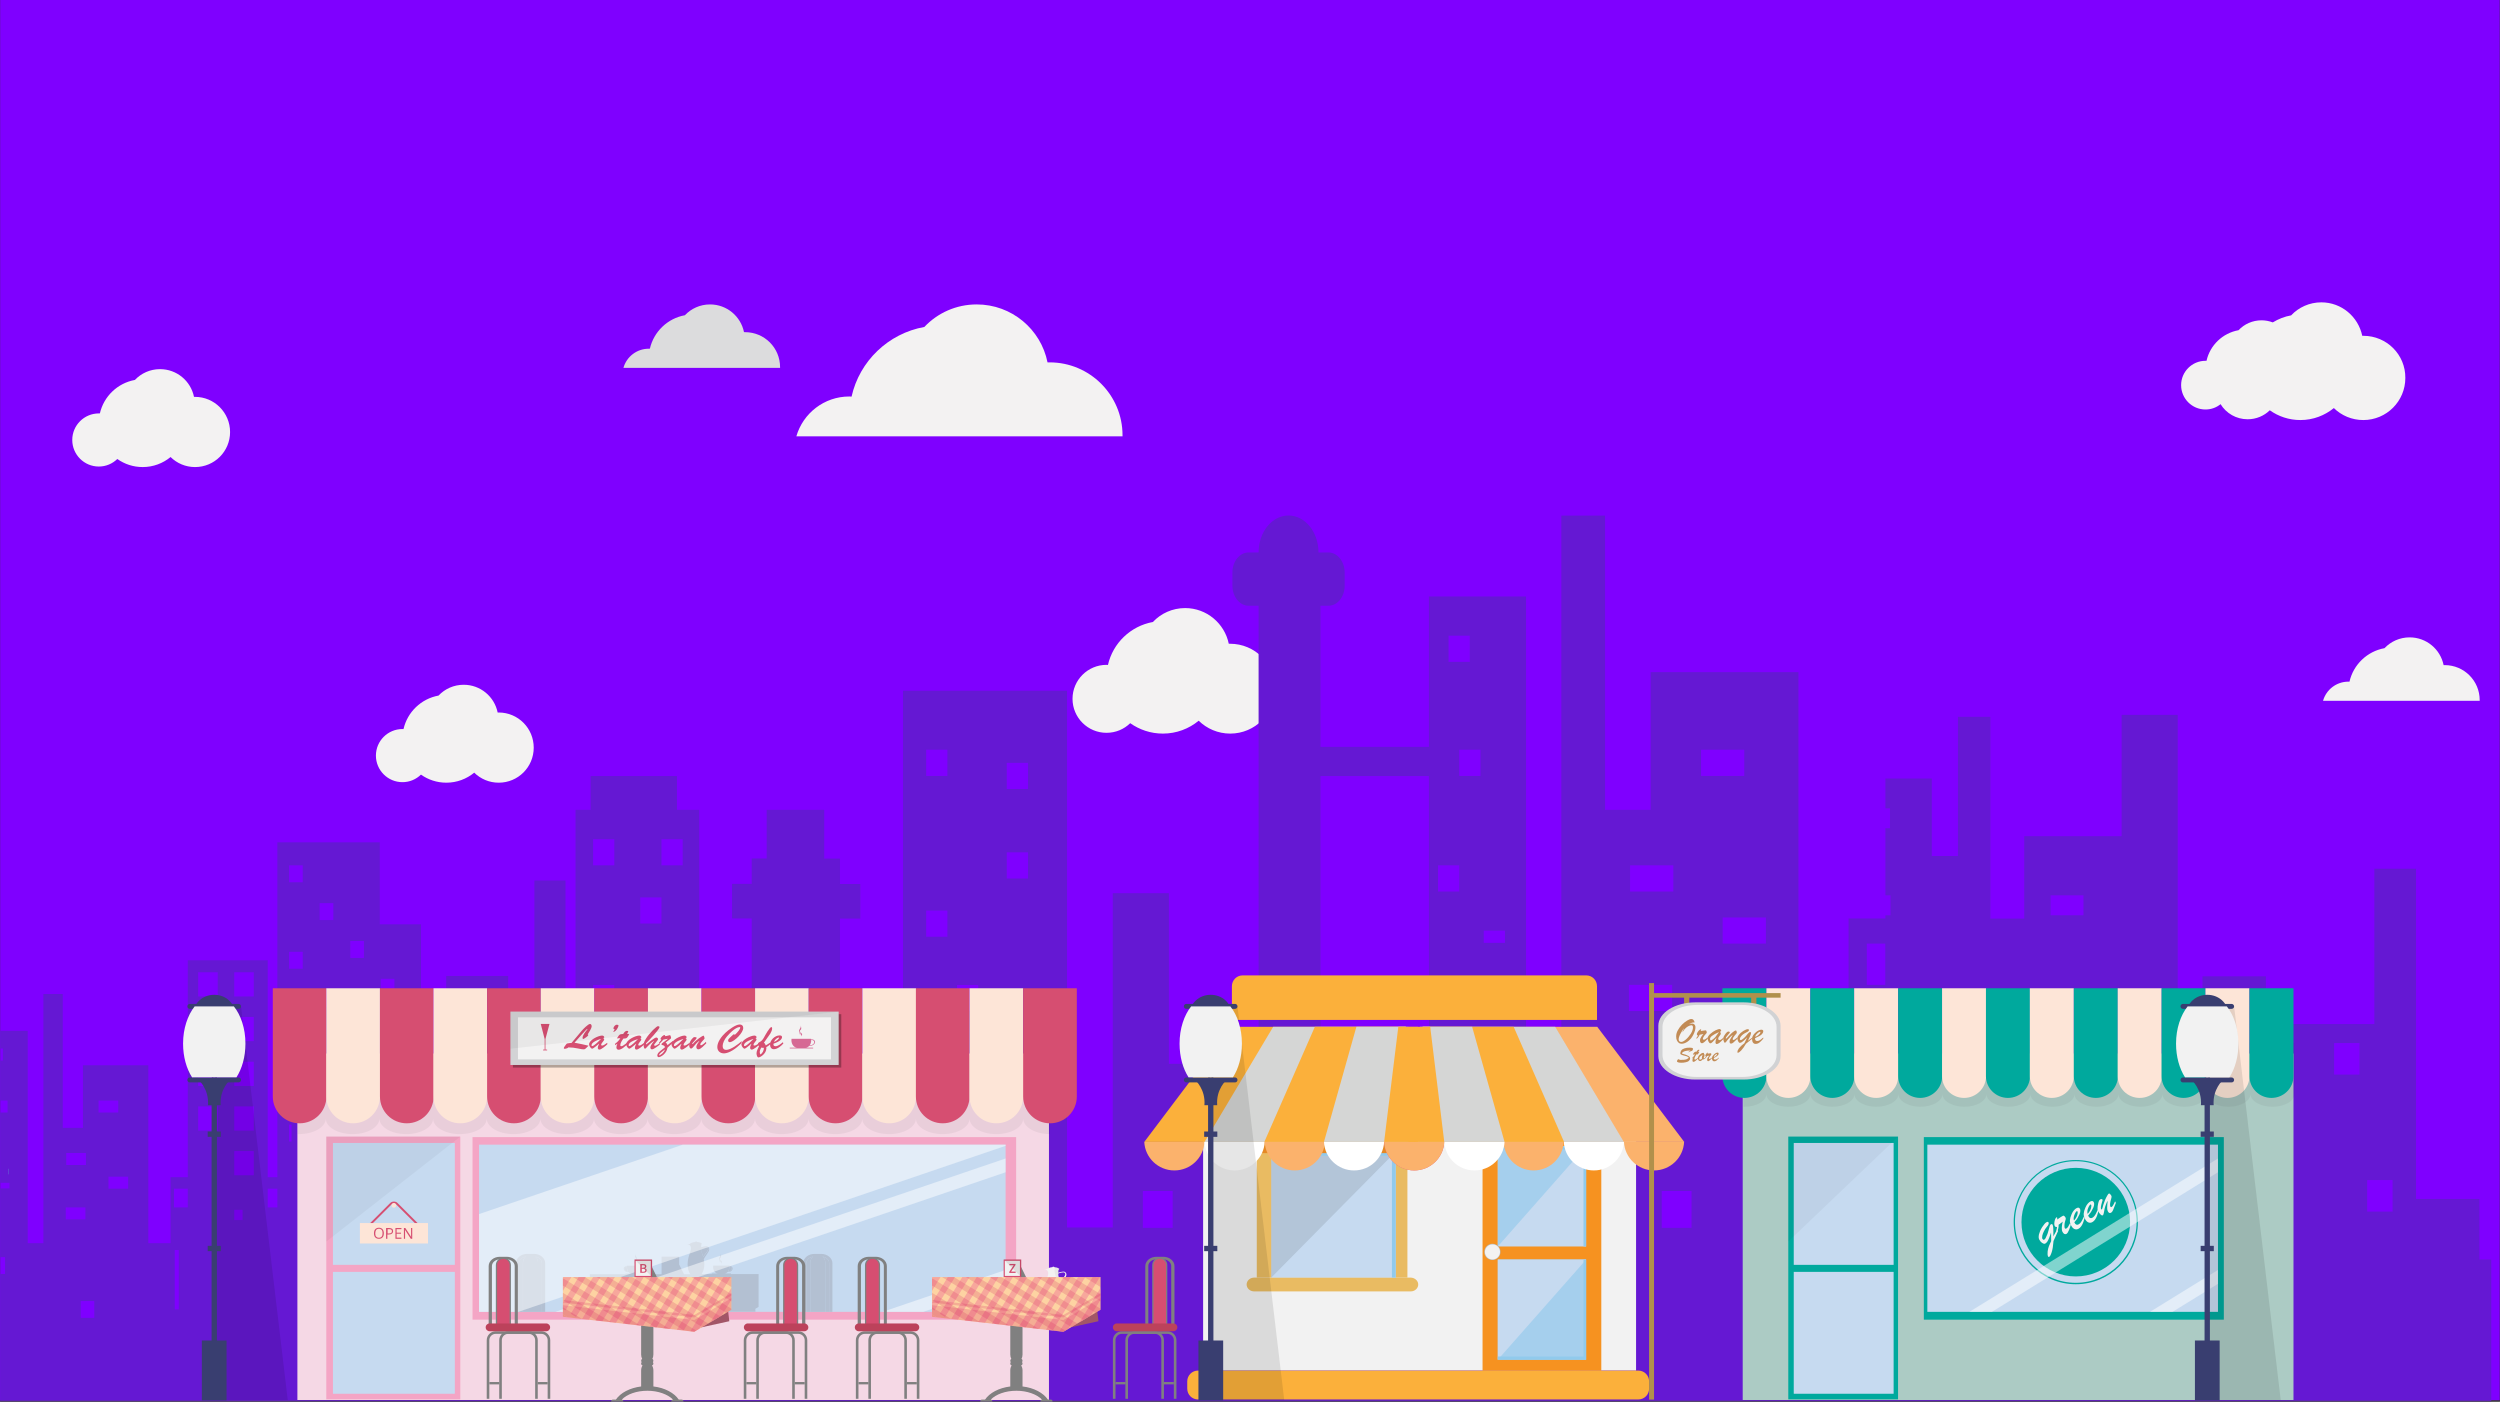 <?xml version="1.0" encoding="utf-8"?>
<!-- Generator: Adobe Illustrator 19.0.0, SVG Export Plug-In . SVG Version: 6.00 Build 0)  -->
<svg version="1.1" xmlns="http://www.w3.org/2000/svg" xmlns:xlink="http://www.w3.org/1999/xlink" x="0px" y="0px"
	 viewBox="0 0 1920 1076.5" style="enable-background:new 0 0 1920 1076.5;" xml:space="preserve">
<rect x="0" y="0" width="1920" height="1076.5" fill="#333333" stroke="none"/>
<style type="text/css">
	.st0{clip-path:url(#SVGID_2_);}
	.st1{fill:#7F00FF;}
	.st2{fill:#F3F2F2;}
	.st3{fill:#DCDCDD;}
	.st4{fill:#5EB1D3;}
	.st5{fill:#6518D3;}
	.st6{fill:#4D4D4D;}
	.st7{fill:#F5D8E5;}
	.st8{opacity:5.000000e-002;}
	.st9{fill:#D64E71;}
	.st10{fill:#FDE5D7;}
	.st11{opacity:0.3;}
	.st12{fill:#D3D3D5;}
	.st13{fill:#D66994;}
	.st14{fill:#F4A5C5;}
	.st15{fill:#C6DAF0;}
	.st16{opacity:4.000000e-002;}
	.st17{fill:#B3C0D2;}
	.st18{opacity:0.5;fill:#FFFFFF;}
	.st19{fill:#808080;}
	.st20{fill:#A25667;}
	.st21{fill:#FDD3A2;}
	.st22{opacity:0.5;}
	.st23{fill:#F17C95;}
	.st24{opacity:0.2;}
	.st25{fill:#D31C5B;}
	.st26{opacity:0.2;fill:#D31C5B;}
	.st27{opacity:0.1;fill:#1A1A1A;}
	.st28{fill:#BC425B;}
	.st29{fill:#ACCBC4;}
	.st30{fill:#00A99D;}
	.st31{fill:#F2F2F2;}
	.st32{fill:#FBB03B;}
	.st33{fill:#F69220;}
	.st34{fill:#A5CFED;}
	.st35{fill:#91CAEC;}
	.st36{fill:#B8BABC;}
	.st37{fill:#E9BB62;}
	.st38{opacity:0.1;}
	.st39{fill:#E58925;}
	.st40{fill:#FBB26C;}
	.st41{fill:#FFFFFF;}
	.st42{fill:#E55881;}
	.st43{fill:#D5D6D5;}
	.st44{fill:#B1904B;}
	.st45{fill:#D1D2D4;}
	.st46{fill:#C28B55;}
	.st47{fill:#393E70;}
</style>
<g id="Background">
</g>
<g id="Clouds">
</g>
<g id="City_Background">
</g>
<g id="Ground">
</g>
<g id="La_x27_Tahzan_Cafe">
</g>
<g id="Green_Shop">
</g>
<g id="Orange_Store">
</g>
<g id="Lamp">
	<g>
		<defs>
			<rect id="SVGID_1_" x="0.1" width="1919.7" height="1076.5"/>
		</defs>
		<clipPath id="SVGID_2_">
			<use xlink:href="#SVGID_1_"  style="overflow:visible;"/>
		</clipPath>
		<g class="st0">
			<rect x="0.1" y="-222.9" class="st1" width="1919.9" height="1298.3"/>
			<path class="st2" d="M383,547.2c-0.3,0-0.5,0-0.8,0c-2.5-12.2-13.2-21.3-26.1-21.3c-7.6,0-14.5,3.2-19.3,8.3
				c-13.3,2.4-23.9,12.6-26.9,25.7c-0.3,0-0.6,0-0.8,0c-11.2,0-20.4,9.1-20.4,20.4c0,11.2,9.1,20.4,20.4,20.4
				c5.5,0,10.5-2.2,14.2-5.8c5.5,3.9,12.2,6.2,19.5,6.2c8.1,0,15.6-2.9,21.4-7.7c4.9,4.8,11.5,7.7,18.8,7.7
				c14.9,0,26.9-12,26.9-26.9S397.9,547.2,383,547.2z"/>
			<path class="st2" d="M149.8,304.8c-0.3,0-0.5,0-0.8,0c-2.5-12.2-13.2-21.3-26.1-21.3c-7.6,0-14.5,3.2-19.3,8.3
				c-13.3,2.4-23.9,12.6-26.9,25.7c-0.3,0-0.6,0-0.8,0c-11.2,0-20.4,9.1-20.4,20.4c0,11.2,9.1,20.4,20.4,20.4
				c5.5,0,10.5-2.2,14.2-5.8c5.5,3.9,12.2,6.2,19.5,6.2c8.1,0,15.6-2.9,21.4-7.7c4.9,4.8,11.5,7.7,18.8,7.7
				c14.9,0,26.9-12,26.9-26.9C176.7,316.9,164.6,304.8,149.8,304.8z"/>
			<path class="st2" d="M944.7,494.4c-0.3,0-0.7,0-1,0c-3.2-15.6-17-27.4-33.5-27.4c-9.8,0-18.6,4.1-24.8,10.7
				c-17.1,3.1-30.7,16.2-34.5,33c-0.4,0-0.7-0.1-1.1-0.1c-14.4,0-26.1,11.7-26.1,26.1c0,14.4,11.7,26.1,26.1,26.1
				c7.1,0,13.5-2.8,18.2-7.4c7.1,5,15.7,8,25.1,8c10.4,0,20-3.7,27.5-9.9c6.2,6.1,14.8,9.9,24.2,9.9c19.1,0,34.5-15.5,34.5-34.5
				C979.3,509.9,963.8,494.4,944.7,494.4z"/>
			<path class="st2" d="M1815.1,257.9c-0.3,0-0.6,0-0.9,0c-3-14.6-15.9-25.7-31.4-25.7c-9.1,0-17.4,3.8-23.2,10
				c-5.1,0.9-9.8,2.8-14.1,5.4c-2.7-1-5.6-1.6-8.6-1.6c-7,0-13.3,2.9-17.7,7.6c-12.2,2.2-21.9,11.5-24.6,23.5c-0.3,0-0.5,0-0.8,0
				c-10.3,0-18.7,8.4-18.7,18.7c0,10.3,8.4,18.7,18.7,18.7c4.4,0,8.4-1.5,11.6-4.1c4.3,7,12,11.6,20.8,11.6c6.6,0,12.6-2.6,17-6.9
				c6.6,4.7,14.7,7.5,23.5,7.5c9.8,0,18.7-3.5,25.7-9.2c5.8,5.7,13.8,9.2,22.6,9.2c17.9,0,32.3-14.5,32.3-32.3
				C1847.5,272.4,1833,257.9,1815.1,257.9z"/>
			<path class="st2" d="M1904.4,538.1c0-0.1,0-0.3,0-0.4c0-14.9-12-26.9-26.9-26.9c-0.3,0-0.5,0-0.8,0
				c-2.5-12.2-13.2-21.3-26.1-21.3c-7.6,0-14.5,3.2-19.3,8.3c-13.3,2.4-23.9,12.6-26.9,25.7c-0.3,0-0.6,0-0.8,0
				c-9.3,0-17.1,6.2-19.5,14.7H1904.4z"/>
			<path class="st3" d="M599.1,282.4c0-0.1,0-0.3,0-0.4c0-14.9-12-26.9-26.9-26.9c-0.3,0-0.5,0-0.8,0c-2.5-12.2-13.2-21.3-26.1-21.3
				c-7.6,0-14.5,3.2-19.3,8.3c-13.3,2.4-23.9,12.6-26.9,25.7c-0.3,0-0.6,0-0.8,0c-9.3,0-17.1,6.2-19.5,14.7H599.1z"/>
			<path class="st2" d="M862.1,335.1c0-0.3,0-0.5,0-0.8c0-30.9-25.1-56-56-56c-0.5,0-1.1,0-1.6,0c-5.1-25.4-27.5-44.5-54.4-44.5
				c-15.8,0-30.1,6.6-40.2,17.3c-27.7,5-49.8,26.2-55.9,53.5c-0.6,0-1.2-0.1-1.7-0.1c-19.3,0-35.6,12.9-40.7,30.6H862.1z"/>
			<g>
				<rect x="1443.5" y="878.5" class="st4" width="11" height="21.6"/>
				<path class="st5" d="M1913.4,967.3h-9.2v-46.5h-48.7V667.2h-32v119.3h-83.3v-36.7h-48.7v36.7h-19V549h-43.1v93.2h-74.8v63.3h-26
					v-155h-24.9v106.9h-20.1v-59.5H1448v22.9h3.5v15.3h-3.5v51.5h3.9v15.3h-3.9v2.5h-28.3V817h-38.5V516.2h-113.5V622h-35V396h-33.6
					v421H1172V458.1h-74.6v115.5h-83.3V465.2h6.2c6.9,0,12.4-6.9,12.4-15.4v-10.1c0-8.5-5.6-15.4-12.4-15.4h-7.7
					c0-15.7-10.3-28.4-23-28.4c-12.7,0-23,12.7-23,28.4h-7.7c-6.9,0-12.4,6.9-12.4,15.4v10.1c0,8.5,5.6,15.4,12.4,15.4h7.7V817
					h-68.9V686h-43.1v256.7h-35.1V530.5h-126v321.8h-19.8v90.4h-28.6V705.5h15.6v-26.6h-15.6v-19.5H633V622h-44.2v37.3h-11.5v19.5
					h-15.1v26.6h15.1v237.1h-40.3V622h-17.1l0-26h-66.3v26H442v320.6h-7.7V676.2h-23.9v266.5h-20.1V749.5h-47.6v193.1h-19.4V709.9
					h-31.6v-63H213v257.2h-7.4V737.5h-61.4v166.6H131v50.7h-17.1V818.1H63.7v48.1H48.2V763.4H33.3v191.4h-12V791.7H0.1v13.6h2.1v9.2
					H0.1v30.7h5.7v9.2H0.1v54h7.2v4.3H0.1v52.8h3.8v12.9H0.1v104h137.2v15.2h1613.1v-12.1h162.9V967.3z M50.9,885.5H66v9.2H50.9
					V885.5z M50.5,927.3h15.1v9.2H50.5V927.3z M72.4,1012.1H62v-12.9h10.4V1012.1z M75.7,845.2h15.1v9.2H75.7V845.2z M98.4,912.9
					H83.3v-9.2h15.1V912.9z M245.5,693.6H256v13h-10.5V693.6z M245.5,760H256v13h-10.5V760z M245.5,826.3H256v13h-10.5V826.3z
					 M245.5,892.7H256v13h-10.5V892.7z M222,664.6h10.5v13H222V664.6z M222,731h10.5v13H222V731z M222,797.3h10.5v13H222V797.3z
					 M222,863.7h1.9v13H222V863.7z M213,912.9v14.4h-7.4v-14.4H213z M179.9,937v-7.8h6.4v7.8H179.9z M179.9,746.7h15v18.6h-15V746.7
					z M179.9,781h15v18.6h-15V781z M179.9,815.4h15V834h-15V815.4z M179.9,849.7h15v18.6h-15V849.7z M179.9,884h15v18.6h-15V884z
					 M152.2,746.7h15v18.6h-15V746.7z M152.2,781h15v18.6h-15V781z M152.2,815.4h15V834h-15V815.4z M152.2,849.7h15v18.6h-15V849.7z
					 M133.6,912.9h10.6v14.4h-10.6V912.9z M134.2,1005.6V960h3.1v45.6H134.2z M279.5,934.7h-10.5v-13h10.5V934.7z M279.5,868.4
					h-10.5v-13h10.5V868.4z M279.5,802h-10.5v-13h10.5V802z M279.5,735.7h-10.5v-13h10.5V735.7z M302.9,897.4h-10.5v-13h10.5V897.4z
					 M302.9,831h-10.5v-13h10.5V831z M302.9,764.7h-10.5v-13h10.5V764.7z M381.9,923.8h-33.5v-9.2h33.5V923.8z M381.9,903.5h-33.5
					v-9.2h33.5V903.5z M381.9,883.2h-33.5V874h33.5V883.2z M381.9,862.9h-33.5v-9.2h33.5V862.9z M381.9,842.6h-33.5v-9.2h33.5V842.6
					z M381.9,822.3h-33.5V813h33.5V822.3z M381.9,801.9h-33.5v-9.2h33.5V801.9z M381.9,781.6h-33.5v-9.2h33.5V781.6z M471.8,776.6
					h-16.3v-20.1h16.3V776.6z M471.8,664.6h-16.3v-20.1h16.3V664.6z M499.8,828.1h-16.3V808h16.3V828.1z M508,709.3h-16.3v-20.1H508
					V709.3z M524.2,664.6H508v-20.1h16.3V664.6z M711.3,575.8h16.3v20.1h-16.3V575.8z M711.3,699.3h16.3v20.1h-16.3V699.3z
					 M735.7,888.7h-16.3v-20.1h16.3V888.7z M751.3,776.6H735v-20.1h16.3V776.6z M789.5,674.7h-16.3v-20.1h16.3V674.7z M789.5,606
					h-16.3v-20.1h16.3V606z M900.6,943h-22.9v-28.3h22.9V943z M966.7,905h-22.9v-28.3h22.9V905z M1068.9,919.2h-22.9v-28.3h22.9
					V919.2z M1097.4,817h-83.3V596h83.3V817z M1112.5,488.2h16.3v20.1h-16.3V488.2z M1120.7,684.7h-16.3v-20.1h16.3V684.7z
					 M1120.7,575.8h16.3v20.1h-16.3V575.8z M1148.4,868.5h-22.9v-28.3h22.9V868.5z M1155.8,724.1h-16.3v-9.4h16.3V724.1z
					 M1251.9,664.6h33.2v20.1h-33.2V664.6z M1251,756.4h33.2v20.1H1251V756.4z M1299.1,943h-22.9v-28.3h22.9V943z M1306.4,575.8
					h33.2v20.1h-33.2V575.8z M1356.3,724.7H1323v-20.1h33.2V724.7z M1672.9,881.7v-1.5h17.4v1.5H1672.9z M1691.4,801.2v24.2h-18.9
					v-24.2H1691.4z M1651,871.5h-12v-8.7h12V871.5z M1574.8,687.6h25.3v15.3h-25.3V687.6z M1549.7,760.7v9.9h-16.4v-9.9H1549.7z
					 M1433.7,724.7h14.2v31.7h-14.2V724.7z M1435.1,828.5h12.9v60.7h6.4v21.6h-6.4v17.9h-12.9V828.5z M1750.5,952.6h-0.1v-10h-12.3
					v-14.2h12.4V952.6z M1760.3,852.8h-19.5v-24.2h19.5V852.8z M1812.1,825.3h-19.5v-24.2h19.5V825.3z M1837.5,930.5H1818v-24.2
					h19.5V930.5z"/>
				<rect x="6.5" y="897.6" class="st4" width="0.2" height="4.3"/>
			</g>
			<rect x="-0.1" y="1075.8" class="st6" width="1919.8" height="30"/>
			<g>
				<rect x="228.4" y="809.1" class="st7" width="577.2" height="266.1"/>
				<g>
					<path class="st8" d="M785.8,810.5h-41.2h-41.2h-41.2h-41.2h-41.2h-41.2h-41.2h-41.2h-41.2h-41.2h-41.2h-41.2h-41.2h-21.5V871
						c0.3,0,0.6,0,0.9,0c11.4,0,20.6-5.4,20.6-12c0,6.6,9.2,12,20.6,12c11.4,0,20.6-5.4,20.6-12c0,6.6,9.2,12,20.6,12
						c11.4,0,20.6-5.4,20.6-12c0,6.6,9.2,12,20.6,12c11.4,0,20.6-5.4,20.6-12c0,6.6,9.2,12,20.6,12c11.4,0,20.6-5.4,20.6-12
						c0,6.6,9.2,12,20.6,12c11.4,0,20.6-5.4,20.6-12c0,6.6,9.2,12,20.6,12c11.4,0,20.6-5.4,20.6-12c0,6.6,9.2,12,20.6,12
						c11.4,0,20.6-5.4,20.6-12c0,6.6,9.2,12,20.6,12c11.4,0,20.6-5.4,20.6-12c0,6.6,9.2,12,20.6,12c11.4,0,20.6-5.4,20.6-12
						c0,6.6,9.2,12,20.6,12c11.4,0,20.6-5.4,20.6-12c0,6.6,9.2,12,20.6,12c11.4,0,20.6-5.4,20.6-12c0,6.6,9.2,12,20.6,12
						c11.4,0,20.6-5.4,20.6-12c0,6.6,9.2,12,20.6,12c11.4,0,20.6-5.4,20.6-12c0,6.6,9.2,12,20.6,12v-60.5H785.8z"/>
					<g>
						<path class="st9" d="M209.5,759v83.1c0,11.4,9.2,20.6,20.6,20.6c11.4,0,20.6-9.2,20.6-20.6V759H209.5z"/>
						<path class="st10" d="M250.6,759v83.1c0,11.4,9.2,20.6,20.6,20.6c11.4,0,20.6-9.2,20.6-20.6V759H250.6z"/>
						<path class="st9" d="M291.8,759v83.1c0,11.4,9.2,20.6,20.6,20.6c11.4,0,20.6-9.2,20.6-20.6V759H291.8z"/>
						<path class="st10" d="M332.9,759v83.1c0,11.4,9.2,20.6,20.6,20.6c11.4,0,20.6-9.2,20.6-20.6V759H332.9z"/>
						<path class="st9" d="M374.1,759v83.1c0,11.4,9.2,20.6,20.6,20.6c11.4,0,20.6-9.2,20.6-20.6V759H374.1z"/>
						<path class="st10" d="M415.3,759v83.1c0,11.4,9.2,20.6,20.6,20.6c11.4,0,20.6-9.2,20.6-20.6V759H415.3z"/>
						<path class="st9" d="M456.4,759v83.1c0,11.4,9.2,20.6,20.6,20.6c11.4,0,20.6-9.2,20.6-20.6V759H456.4z"/>
						<path class="st10" d="M497.6,759v83.1c0,11.4,9.2,20.6,20.6,20.6c11.4,0,20.6-9.2,20.6-20.6V759H497.6z"/>
						<path class="st9" d="M538.8,759v83.1c0,11.4,9.2,20.6,20.6,20.6c11.4,0,20.6-9.2,20.6-20.6V759H538.8z"/>
						<path class="st10" d="M579.9,759v83.1c0,11.4,9.2,20.6,20.6,20.6c11.4,0,20.6-9.2,20.6-20.6V759H579.9z"/>
						<path class="st9" d="M621.1,759v83.1c0,11.4,9.2,20.6,20.6,20.6c11.4,0,20.6-9.2,20.6-20.6V759H621.1z"/>
						<path class="st10" d="M662.3,759v83.1c0,11.4,9.2,20.6,20.6,20.6c11.4,0,20.6-9.2,20.6-20.6V759H662.3z"/>
						<path class="st9" d="M703.4,759v83.1c0,11.4,9.2,20.6,20.6,20.6c11.4,0,20.6-9.2,20.6-20.6V759H703.4z"/>
						<path class="st10" d="M744.6,759v83.1c0,11.4,9.2,20.6,20.6,20.6c11.4,0,20.6-9.2,20.6-20.6V759H744.6z"/>
						<path class="st9" d="M785.8,759v83.1c0,11.4,9.2,20.6,20.6,20.6c11.4,0,20.6-9.2,20.6-20.6V759H785.8z"/>
					</g>
				</g>
				<g>
					<polygon class="st11" points="393.9,778.9 393.9,807.4 393.9,819.9 646.1,819.9 646.1,778.9 					"/>
					<g>
						<g>
							<rect x="392" y="776.9" class="st12" width="252.1" height="41"/>
							<rect x="397.8" y="781.3" class="st2" width="240.4" height="32.3"/>
						</g>
						<g>
							<path class="st9" d="M435.9,804.9c-0.6,0.2-1.4,0.6-2.1,0.6c-0.4,0-0.8-0.1-0.8-0.6c0-0.6,1.3-2.1,1.7-2.7
								c0.2-0.3,0.4-0.6,0.8-0.8c1.1-0.3,2.3-0.3,3.5-0.5l7.8-9.3c1-1.2,4.9-5.2,6.3-5.2c0.9,0,1.3,1,1.3,1.7c0,1.7-2.2,4.9-3.1,6.4
								c0.2,0,0.5,0.1,0.5,0.4c0,0.5-1.1,1.3-1.5,1.6c-0.5,0.3-1.8,1.4-2.3,1.4c-0.5,0-0.6-0.4-0.6-0.8c0-2,2.3-4.9,3.6-6.4
								c0.2-0.2,0.2-0.5,0.1-0.5c-0.3,0-1.5,1.1-4.5,4.5l-5.4,6.1c4.5,0.9,6.8,1.3,10.8,2.3l-1.4,1.4c-1.7,1.7-1.6,1.8-6.9,0.7
								c-2.4-0.5-4.8-0.8-7.2-0.8L435.9,804.9z"/>
							<path class="st9" d="M457.6,803.6c-0.5,0.4-2.2,1.8-2.8,1.8c-0.8,0-2.3-1.8-2.4-3.2c-0.1-3.4,6.9-6.8,10-6.9
								c1.2,0,1.7,1,1.7,1.3c0,0.3-0.7,0.6-0.9,0.7c0.5,0.2,0.8,0.5,0.8,1.1c0,0.9-2.3,2.7-2.3,4c0,0.5,0.4,0.6,0.8,0.6
								c1.1,0,2.7-1.4,3.8-2.1l0.2,1c-1.2,1.3-4.8,4.2-6.1,4.2c-0.9,0-1.3-0.6-1.3-1.4c0-0.9,0.6-2.3,1-3l-0.1-0.1L457.6,803.6z
								 M454.3,802.9c0,0.1,0.1,0.6,0.5,0.5c0.5-0.1,1.4,0,6.7-5.4l-0.1-0.1C455.1,800,454.3,801.6,454.3,802.9z"/>
							<path class="st9" d="M473.6,787c0.4,0,1.4,0,1.4,0.6c0,0.7-0.8,2.4-1.3,3c-1.6,2-2.2,1.8-2.8,1.8c0.4-0.6,0.9-1.2,1.2-1.8
								c-0.5-0.2-1-0.3-1-0.9C471.2,788.6,472.5,787,473.6,787z"/>
							<path class="st9" d="M483.2,794.2c-1.3,2.6-1.5,3.5-4.4,3.4c-0.9,1.2-2.4,3.4-2.4,5c0,0.6,0.2,0.9,0.8,0.9
								c0.9,0,1.8-0.8,4.6-2.8l0.1,1.2c-1.6,1.5-4.5,4.3-6.8,4.3c-1,0-1.7-0.7-1.7-1.8c0-0.9,0.3-1.9,0.7-2.7l-0.1-0.1l-1.4,1.1
								l-0.3-1c1.6-1.2,3.1-2.6,4.1-4.3c-1.6,0-1.1-0.1-2.6,0.1l0.3-0.5c1.5-2.4,1.7-2.8,4.5-2.9c0.8-1.1,1.4-2.4,3-2.4
								c0.3,0,0.9,0.1,0.9,0.5c0,0.5-0.8,1.4-1,1.7L483.2,794.2z"/>
							<path class="st9" d="M486.1,803.6c-0.5,0.4-2.2,1.8-2.8,1.8c-0.8,0-2.3-1.8-2.4-3.2c-0.1-3.4,6.9-6.8,10-6.9
								c1.2,0,1.7,1,1.7,1.3c0,0.3-0.7,0.6-0.9,0.7c0.5,0.2,0.8,0.5,0.8,1.1c0,0.9-2.3,2.7-2.3,4c0,0.5,0.4,0.6,0.8,0.6
								c1.1,0,2.7-1.4,3.8-2.1l0.2,1c-1.2,1.3-4.8,4.2-6.1,4.2c-0.9,0-1.3-0.6-1.3-1.4c0-0.9,0.6-2.3,1-3l-0.1-0.1L486.1,803.6z
								 M482.8,802.9c0,0.1,0.1,0.6,0.5,0.5c0.5-0.1,1.4,0,6.7-5.4L490,798C483.6,800,482.8,801.6,482.8,802.9z"/>
							<path class="st9" d="M496.4,802.1c1.3-1,6.2-5.3,7.7-5.3c0.6,0,1.3,0.7,1.3,1.3c0,0.5-1.1,1.7-1.4,2.1
								c-1.7,2-1.6,2.1-1.6,2.4c0,0.3,0.3,0.6,0.6,0.6c0.9,0,2.8-1.4,3.6-2l0.1,1.1c-1.2,0.9-4.5,3.6-6,3.6c-0.8,0-1.2-0.7-1.2-1.4
								c0-1.7,1.9-3.7,2.8-5l-0.1-0.1c-4.6,3.1-5.9,6-6.8,6c-0.9,0-1.1-2.1-1.1-2.7c0-1.9,0.7-3.1,1.6-4.7c3.2-5.2,8.5-9.9,9.4-9.9
								c0.4,0,1.2,0.2,1.2,0.7c0,1.8-8.5,10.7-10.3,12.4V802.1z"/>
							<path class="st9" d="M512.6,804.7c-0.6,4.3-4.8,7-6.6,7.2c-0.7,0.1-1.2-0.6-1.2-1.3c0-1.5,1.3-2.6,2.4-3.5l3.5-2.8
								c-0.3-1.1-0.7-1.3-1.7-1.6c-0.4-0.1-1-0.2-1-0.7c0.1-0.9,1.9-1.6,4.9-4.1l-0.1-0.1l-3.3,0.6l-3.1,3.3l-0.3-0.9l1.9-2.3
								c-0.4-0.1-0.7-0.2-0.7-0.7c0-1,2.1-2.9,2.9-2.9c0.5,0,0.7,0.5,0.7,0.9c2.1-0.3,3-0.8,3.6-0.8c0.5,0,0.9,1.8,0.9,2.1
								c0,0.4-0.5,0.8-0.8,1l-3.4,2.5c0.7,0.5,1.2,1.2,1.4,2.1l4.2-3.3l0.1,1.2L512.6,804.7z M507.6,808.4c-0.8,0.6-1.3,1.2-1.5,2.2
								c1.8-0.5,4.2-2.7,4.5-4.6L507.6,808.4z"/>
							<path class="st9" d="M520.9,803.6c-0.5,0.4-2.2,1.8-2.8,1.8c-0.8,0-2.3-1.8-2.4-3.2c-0.1-3.4,6.9-6.8,10-6.9
								c1.2,0,1.7,1,1.7,1.3c0,0.3-0.7,0.6-0.9,0.7c0.5,0.2,0.8,0.5,0.8,1.1c0,0.9-2.3,2.7-2.3,4c0,0.5,0.4,0.6,0.8,0.6
								c1.1,0,2.7-1.4,3.8-2.1l0.2,1c-1.2,1.3-4.8,4.2-6.1,4.2c-0.9,0-1.3-0.6-1.3-1.4c0-0.9,0.6-2.3,1-3l-0.1-0.1L520.9,803.6z
								 M517.6,802.9c0,0.1,0.1,0.6,0.5,0.5c0.5-0.1,1.4,0,6.7-5.4l-0.1-0.1C518.4,800,517.6,801.6,517.6,802.9z"/>
							<path class="st9" d="M542.2,800.1l0.2,1.2c-1.4,1.3-4.2,4.6-6.1,4.6c-1,0-1.5-0.9-1.5-1.8c0-1.6,1.5-3.4,2.3-4.6l-0.1-0.1
								c-1.6,1.2-2.9,2.6-4.1,4.1c-0.4,0.5-1.4,1.8-2.1,1.8c-1.2,0-1.5-1.7-1.5-2.6c-0.1-1.9,1.6-4.6,3.2-5.9c0.3-0.3,0.6-0.3,1-0.3
								c1.6,0.1,1.5,0.4,1.5,0.6c0,1-3.4,3.8-3.4,4.4c0,0.2,0.1,0.3,0.3,0.3c0.2,0,0.4-0.2,0.5-0.4c2.1-2.7,7.1-6,7.9-6
								c0.1,0,0.3,0.1,0.4,0.5c0.2,0.4,0.3,0.9,0.4,1.5c0,1-3.3,3.1-3.3,4.9c0,0.2,0.2,0.5,0.5,0.5c0.6,0,1.8-0.9,2.3-1.3
								L542.2,800.1z"/>
							<path class="st9" d="M562.4,795.2c0.2-0.2,1.1-1,1.4-1c0.3,0,0.4,0.2,0.3,0.6l0.1,0.1c2.6-2.3,4.3-4.7,4.3-5.6
								c0-0.5-0.3-0.6-0.7-0.5c-0.5,0.1-3.5,0.2-9.6,7.3c-1.9,2.2-3.2,5.2-3.2,7.2c0,1.9,0.9,3,2.8,3c3.4,0,9.3-4.4,11.8-6.7
								c0.1,1.4-0.3,1.7-1.4,2.7c-5.2,5-9.7,6.7-12.2,6.7c-3,0-5.1-1.9-5.1-4.9c0-3.9,3.3-8.2,6.1-10.8c2.3-2.2,7.9-6.5,11.1-6.5
								c1.6,0,2.7,0.9,2.7,2.6c0.2,3.6-6.7,10.5-10.1,11c-0.8,0.1-1.5-0.4-1.5-1.3c0-0.8,0.7-1.6,1.3-2.1L562.4,795.2z"/>
							<path class="st9" d="M574.6,803.6c-0.5,0.4-2.2,1.8-2.8,1.8c-0.8,0-2.3-1.8-2.4-3.2c-0.1-3.4,6.9-6.8,10-6.9
								c1.2,0,1.7,1,1.7,1.3c0,0.3-0.7,0.6-0.9,0.7c0.5,0.2,0.8,0.5,0.8,1.1c0,0.9-2.3,2.7-2.3,4c0,0.5,0.4,0.6,0.8,0.6
								c1.1,0,2.7-1.4,3.8-2.1l0.2,1c-1.2,1.3-4.8,4.2-6.1,4.2c-0.9,0-1.3-0.6-1.3-1.4c0-0.9,0.6-2.3,1-3l-0.1-0.1L574.6,803.6z
								 M571.4,802.9c0,0.1,0.1,0.6,0.5,0.5c0.5-0.1,1.4,0,6.7-5.4l-0.1-0.1C572.2,800,571.4,801.6,571.4,802.9z"/>
							<path class="st9" d="M586.7,800.8c0.8,0.5,1,1.3,1.4,2.1l3.6-2.3l0.3,1c-1.1,1-2.1,1.9-3.5,2.6c0.1,0.5,0.1,1,0,1.5
								c-0.2,3.2-4,6.2-5.9,6.4c-1.2,0.2-1.6-2.3-1.6-3.2c0-1.7,1.2-3.9,1.9-5.4c-0.4-0.5-0.8-0.9-0.8-1.5c0-1.1,0.7-1.4,1.5-1.8
								c1.6-0.9,2.4-2.1,3.3-3.7c0.7-1.3,4.2-7.7,5.5-7.7c0.6,0,0.6,0.8,0.6,1.2c0,1-0.8,2.9-1.4,3.8L586.7,800.8z M586.6,804.7
								c-0.9,0.1-1.3,0-1.9-0.2c-0.7,1.2-1.1,2.1-1.2,3c-0.1,0.9,0.1,1.6,0.5,2.4C585.6,808.8,586.8,806.7,586.6,804.7z"/>
							<path class="st9" d="M601.6,801.4c-1.6,1.9-4.6,4.4-7.3,4.4c-2,0-2.9-1.7-2.9-3.5c-0.1-3.5,3.8-7.1,7.3-7.1
								c0.9,0,1.9,0.2,1.9,1.3c0,1.3-1.3,3.3-6.5,5l-0.1,0.6c-0.1,1,0.8,1.4,1.7,1.4c1.9,0,4.2-2,5.6-3.1L601.6,801.4z M598.3,797.1
								c0-0.2-0.1-0.3-0.3-0.3c-1.3,0.3-2.9,1.6-3.6,3.4C596.7,799.4,598.3,797.6,598.3,797.1z"/>
						</g>
						<polygon class="st9" points="418.9,798 422,786.4 415.3,786.4 418.3,798 418.3,806.1 417.1,806.1 417.1,806.7 420.2,806.7 
							420.2,806.1 418.9,806.1 						"/>
						<g>
							<path class="st13" d="M621.5,803.2c0.7,0.1,1.5,0,2.3-0.3c1.7-0.7,2.6-2.2,2-3.4c-0.4-0.9-1.5-1.4-2.8-1.2
								c0-0.2,0-0.3-0.1-0.5h-15c-0.1,0.4-0.1,0.7-0.1,1.1c0,3.1,2,5.7,4.4,5.7h-5.7v0.6h18v-0.6h-5.8
								C619.7,804.6,620.7,804.1,621.5,803.2z M625.2,799.7c0.5,1-0.3,2.2-1.6,2.8c-0.6,0.2-1.2,0.3-1.7,0.2c0.7-1,1.1-2.3,1.1-3.8
								c0-0.1,0-0.1,0-0.2C624,798.7,624.8,799,625.2,799.7z"/>
							<g>
								<path class="st13" d="M614.6,795.1c0,0-1.4-2.9,0.4-4.3c0.7-0.6,0.2-2.2,0-3.4C615.6,790.3,611.9,790.5,614.6,795.1z"/>
								<path class="st13" d="M615.3,796.5c0,0,0.9-1.1-0.4-2.1c-0.5-0.4-0.2-1.7,0-2.6C614.5,794.1,617.3,793.1,615.3,796.5z"/>
							</g>
						</g>
						<polygon class="st8" points="392,805.4 392,776.9 644.1,776.9 						"/>
					</g>
				</g>
				<g>
					<rect x="250.6" y="872.9" class="st14" width="102.9" height="201.8"/>
					<rect x="255.7" y="877.8" class="st15" width="93.6" height="93.6"/>
					<rect x="255.7" y="976.8" class="st15" width="93.6" height="93.6"/>
					<g>
						<path class="st9" d="M319.1,942.9h-33.2c-1.7,0-2.2-0.7-2.4-1.2c-0.2-0.4-0.3-1.3,0.9-2.5l15.2-15.2c0.8-0.8,1.8-1.2,2.9-1.2
							c1.1,0,2.2,0.4,2.9,1.2l15.2,15.2c1.2,1.2,1,2.1,0.9,2.5C321.3,942.2,320.7,942.9,319.1,942.9z M302.5,924.3
							c-0.7,0-1.4,0.3-1.9,0.8l-15.2,15.2c-0.5,0.5-0.6,0.8-0.5,0.9c0,0.1,0.3,0.3,1,0.3h33.2c0.7,0,1-0.2,1-0.3
							c0-0.1-0.1-0.4-0.5-0.9l-15.2-15.2C303.9,924.6,303.2,924.3,302.5,924.3z"/>
					</g>
					<g>
						<rect x="276.4" y="939.3" class="st10" width="52.3" height="15.7"/>
						<g>
							<path class="st9" d="M294.8,947.2c0,1.3-0.3,2.4-1,3.1c-0.7,0.8-1.6,1.1-2.8,1.1c-1.2,0-2.2-0.4-2.8-1.1
								c-0.7-0.7-1-1.8-1-3.2c0-1.3,0.3-2.4,1-3.1c0.7-0.7,1.6-1.1,2.8-1.1c1.2,0,2.1,0.4,2.8,1.1
								C294.5,944.9,294.8,945.9,294.8,947.2z M288.2,947.2c0,1.1,0.2,2,0.7,2.5c0.5,0.6,1.2,0.9,2.1,0.9c0.9,0,1.6-0.3,2.1-0.9
								c0.5-0.6,0.7-1.4,0.7-2.6c0-1.1-0.2-2-0.7-2.5c-0.5-0.6-1.2-0.9-2.1-0.9c-0.9,0-1.6,0.3-2.1,0.9
								C288.5,945.3,288.2,946.1,288.2,947.2z"/>
							<path class="st9" d="M301.9,945.5c0,0.8-0.3,1.5-0.9,1.9c-0.6,0.5-1.4,0.7-2.5,0.7h-1v3.3h-1v-8.3h2.1
								C300.9,943.1,301.9,943.9,301.9,945.5z M297.6,947.3h0.9c0.9,0,1.5-0.1,1.9-0.4c0.4-0.3,0.6-0.7,0.6-1.3c0-0.5-0.2-1-0.5-1.2
								c-0.4-0.3-0.9-0.4-1.7-0.4h-1.1V947.3z"/>
							<path class="st9" d="M308.3,951.4h-4.6v-8.3h4.6v0.9h-3.7v2.7h3.4v0.8h-3.4v3h3.7V951.4z"/>
							<path class="st9" d="M316.6,951.4h-1.1l-4.5-6.9h0c0.1,0.8,0.1,1.6,0.1,2.2v4.7h-0.9v-8.3h1.1l4.5,6.9h0c0-0.1,0-0.4-0.1-1
								c0-0.6,0-0.9,0-1.2v-4.7h0.9V951.4z"/>
						</g>
					</g>
					<circle class="st10" cx="302.5" cy="925.7" r="1.8"/>
					<polygon class="st16" points="250.6,953.5 250.6,872.9 353.5,872.9 					"/>
				</g>
				<g>
					<rect x="362.9" y="873.3" class="st14" width="417.5" height="140.2"/>
					<rect x="367.9" y="879.1" class="st15" width="404.4" height="128.4"/>
					<g>
						<path class="st17" d="M403.7,965.1c-2.9,0.4-5.1,2.5-5.1,5v37.4h3v-38C401.7,967.8,402.5,966.2,403.7,965.1z"/>
						<path class="st17" d="M631.7,965.1c1.3,1.1,2.1,2.6,2.1,4.4v38h3v-37.4C636.8,967.6,634.6,965.5,631.7,965.1z"/>
						<path class="st17" d="M538.9,961.9c0.3,0.6,0.7,1.8,1.1,3.3c0.6-0.7,1.1-1.4,1.6-2.1c1.8-2.5,3.1-3.8,1.6-5
							c-0.7-0.5-3,0-4.8,0.6c0,0,0,0.1,0,0.1c0,0,0,0.1,0,0.1c0,0.3,0,0.7,0,1c0,0,0,0.1,0,0.1c0,0.1,0,0.2,0,0.3c0,0.1,0,0.1,0,0.2
							c0,0.1,0,0.2,0.1,0.3c0,0.1,0,0.1,0,0.2c0,0.1,0,0.2,0.1,0.3c0,0,0,0.1,0,0.1C538.8,961.6,538.8,961.8,538.9,961.9z"/>
						<path class="st17" d="M411.1,965.1c1.3,1.1,2.1,2.6,2.1,4.4v38h3v-37.4C416.2,967.6,414,965.5,411.1,965.1z"/>
						<path class="st17" d="M560.6,976.3c1.1-0.5,1.7-1.6,1.3-2.5c-0.3-0.6-1-1-1.8-0.9c0,0.1,0,0.1,0,0.2c0,1.3-0.4,2.5-0.9,3.4
							C559.6,976.6,560.1,976.5,560.6,976.3z"/>
						<path class="st17" d="M481.4,972.9c-0.8-0.1-1.5,0.3-1.8,0.9c-0.4,0.9,0.2,2,1.3,2.5c0.5,0.2,1,0.3,1.4,0.2
							c-0.6-0.9-0.9-2.1-0.9-3.4C481.4,973.1,481.4,973,481.4,972.9z"/>
						<path class="st17" d="M624.4,965.1c-2.9,0.4-5.1,2.5-5.1,5v37.4h3v-38C622.3,967.8,623.1,966.2,624.4,965.1z"/>
						<path class="st17" d="M580.1,1005.2l2.5-1.5v-0.9v-5.6V996v-1.2v-2v-1.1v-0.9v-4v-0.7v-5.6v-2H582h-2.7h-2.8h-5.6h-0.7h-4.8
							h-4v-0.5h-4.8c0.9,0,1.7-0.5,2.4-1.2c0.6,0.1,1.2,0,1.9-0.2c1.4-0.6,2.1-2,1.6-3.1c-0.3-0.8-1.3-1.2-2.3-1.1
							c0-0.1,0-0.3,0-0.4h-4.5h-7.9c0,0.3-0.1,0.7-0.1,1c0,2.8,1.6,5,3.6,5h-4.7v0.5h-3.4h-0.3h-4.1c2.4-3.6,2.4-8,1.7-11.4
							c0.5-1.2,1.3-2.3,2.1-3.4c1.6-2.4,3.2-4.6,1.1-6.2c-1-0.8-3.6-0.1-5.2,0.4c0,0,0,0,0-0.1c0-0.1,0-0.1,0-0.2c0-0.1,0-0.2,0-0.3
							c0-0.1,0-0.1,0-0.2c0-0.1,0-0.2,0-0.2c0-0.6,0.1-1,0.1-1.3h0c0.2,0,0.4-0.2,0.4-0.4c0-0.2-0.2-0.4-0.4-0.4h-0.2
							c-0.1-0.1-0.1-0.1-0.2-0.2c0,0-0.1,0-0.1-0.1c0,0-0.1-0.1-0.1-0.1c-0.1,0-0.1-0.1-0.2-0.1c0,0-0.1,0-0.1,0
							c-0.1,0-0.2-0.1-0.3-0.1c0,0,0,0-0.1,0c-0.1,0-0.2-0.1-0.3-0.1c0,0,0,0,0,0c-0.1,0-0.3-0.1-0.4-0.1c0,0,0,0,0,0
							c-0.3-0.1-0.6-0.1-0.9-0.1c0,0,0,0,0,0c-0.1,0-0.2,0-0.3,0c0-0.2-0.4-0.4-0.8-0.4c-0.4,0-0.8,0.2-0.8,0.4
							c-1.5,0.1-2.7,0.5-3.3,1h-0.2c-0.2,0-0.4,0.2-0.4,0.4c0,0,0,0.1,0,0.1h-2h-0.4c0,0,0,0,0,0c0,0,0,0,0,0c0,0,0.1,0,0.2,0
							c0,0,0,0,0,0c0,0,0.1,0,0.2,0c1.1,0.2,4.1,1.1,2.1,6.4c-0.8,2.1-4,10.7,0.2,16.8h-3.8h-1.1l-3.7-7.5v-6l0,0l0,0h-13.5l0,0h0
							v13.5h-1.8h-2.2h-5.6h-1.3h-2.2v-0.5h-4.7c2,0,3.6-2.3,3.6-5c0-0.3,0-0.7-0.1-1h-4.5h-7.8c0,0.1,0,0.3,0,0.4
							c-1-0.1-1.9,0.3-2.3,1.1c-0.5,1.1,0.3,2.4,1.6,3.1c0.6,0.3,1.3,0.4,1.9,0.2c0.6,0.8,1.5,1.2,2.4,1.2h-4.8v0.5H479h-2.7h-5.6
							h-0.9h-4.7h-4.4h-1.2h-5.6h-0.9v0.9v0.6v5v4.1v1.4v5.6v0v1.9v0.2v1.8v1.6v1.4v4.2v0.1h127.2L580.1,1005.2z M560.1,973.1
							c0-0.1,0-0.1,0-0.2c0.8-0.1,1.5,0.3,1.8,0.9c0.4,0.9-0.2,2-1.3,2.5c-0.5,0.2-1,0.3-1.4,0.2
							C559.7,975.6,560.1,974.4,560.1,973.1z M481,976.3c-1.1-0.5-1.7-1.6-1.3-2.5c0.3-0.6,1-1,1.8-0.9c0,0.1,0,0.1,0,0.2
							c0,1.3,0.4,2.5,0.9,3.4C481.9,976.6,481.5,976.5,481,976.3z M538.6,961.1c0-0.1,0-0.1,0-0.2c0-0.1,0-0.2-0.1-0.3
							c0-0.1,0-0.1,0-0.2c0-0.1,0-0.2,0-0.3c0,0,0-0.1,0-0.1c0-0.3,0-0.7,0-1c0,0,0-0.1,0-0.1c0,0,0-0.1,0-0.1
							c1.8-0.6,4.1-1.1,4.8-0.6c1.5,1.2,0.2,2.5-1.6,5c-0.5,0.7-1.1,1.4-1.6,2.1c-0.4-1.5-0.9-2.7-1.1-3.3c-0.1-0.1-0.1-0.3-0.1-0.4
							c0,0,0-0.1,0-0.1C538.7,961.3,538.6,961.2,538.6,961.1z"/>
						<path class="st17" d="M553.1,969.7c0,0-1.1-2.6,0.3-3.9c0.6-0.5,0.2-2,0-3.1C553.9,965.4,550.9,965.6,553.1,969.7z"/>
						<path class="st17" d="M553.9,970.5c-0.1,0.1-0.1,0.3-0.2,0.4C553.7,971,553.9,970.8,553.9,970.5z"/>
						<path class="st17" d="M553.4,966.8c-0.1,0.8-0.4,1.9,0,2.3c0.6,0.5,0.6,1.1,0.5,1.4C555.1,968,553.1,968.7,553.4,966.8z"/>
						<path class="st17" d="M488.4,969.7c2.2-4-0.8-4.3-0.3-6.9c-0.2,1.1-0.6,2.5,0,3.1C489.5,967.1,488.4,969.7,488.4,969.7z"/>
						<path class="st17" d="M487.6,970.5c0.1,0.3,0.2,0.4,0.2,0.4C487.7,970.8,487.7,970.7,487.6,970.5z"/>
						<path class="st17" d="M488.1,969.1c0.5-0.4,0.1-1.5,0-2.3c0.4,1.9-1.7,1.2-0.5,3.8C487.5,970.2,487.5,969.6,488.1,969.1z"/>
						<path class="st17" d="M619.3,970.1c0-2.5,2.2-4.6,5.1-5c-1.3,1.1-2.1,2.6-2.1,4.4v38h11.5v-38c0-1.8-0.8-3.4-2.1-4.4
							c2.9,0.4,5.1,2.5,5.1,5v37.4h2.5v-37.4c0-3.9-3.9-7.1-8.6-7.1h-5.2c-4.8,0-8.6,3.2-8.6,7.1v37.4h2.5V970.1z"/>
						<path class="st17" d="M398.7,970.1c0-2.5,2.2-4.6,5.1-5c-1.3,1.1-2.1,2.6-2.1,4.4v38h11.5v-38c0-1.8-0.8-3.4-2.1-4.4
							c2.9,0.4,5.1,2.5,5.1,5v37.4h2.5v-37.4c0-3.9-3.9-7.1-8.6-7.1h-5.2c-4.8,0-8.6,3.2-8.6,7.1v37.4h2.5V970.1z"/>
					</g>
					<polygon class="st18" points="772.3,879.1 524.4,879.1 367.9,932.4 367.9,1007.5 398.1,1007.5 772.3,880 					"/>
					<polygon class="st18" points="457.8,1007.5 772.3,900.3 772.3,889.7 426.5,1007.5 					"/>
					<polygon class="st18" points="709.1,1007.5 772.3,986 772.3,975.3 677.8,1007.5 					"/>
				</g>
				<g>
					<g>
						<path class="st19" d="M523.6,1074.9h-2.3c-3.5-5.2-10.8-9.1-19.5-10.1v-12.3c0-1.5-0.4-2.8-1.1-3.9c0.6,0,1.1-0.6,1.1-1.4
							c0-0.5-0.2-0.9-0.4-1.1c0.3-0.3,0.4-0.7,0.4-1.1c0-0.6-0.3-1.2-0.8-1.3c0.5-1,0.8-2.1,0.8-3.4v-37c0-3.4-2.1-6.1-4.7-6.1
							c-2.6,0-4.7,2.7-4.7,6.1v37c0,1.2,0.3,2.4,0.8,3.4c-0.5,0.2-0.8,0.7-0.8,1.3c0,0.5,0.2,0.9,0.4,1.1c-0.3,0.3-0.4,0.7-0.4,1.1
							c0,0.8,0.5,1.4,1.1,1.4c-0.7,1.1-1.1,2.4-1.1,3.9v12.3c-8.7,1.1-15.9,4.9-19.4,10.1h-2.4c-0.7,0-1.2,0.6-1.2,1.2
							c0,0.7,0.6,1.2,1.2,1.2h1.1h3.9h1.9c0.7,0,1.2-0.6,1.2-1.2c0-0.7-0.5-1.2-1.2-1.2c4-4.1,11.3-6.8,19.7-6.8s15.7,2.8,19.7,6.8
							h-0.1c-0.7,0-1.2,0.6-1.2,1.2c0,0.7,0.6,1.2,1.2,1.2h2.1h3.9h0.9c0.7,0,1.2-0.6,1.2-1.2
							C524.8,1075.4,524.3,1074.9,523.6,1074.9z"/>
						<g>
							<polygon class="st20" points="560.1,1014.7 537.3,1019.7 537.3,1000 558.4,1000 							"/>
							<g>
								<polygon class="st21" points="533.2,1022.8 432.3,1011.3 432.3,980.8 561.7,980.8 561.7,1005.9 								"/>
								<g class="st22">
									<polygon class="st23" points="432.3,980.8 432.3,982.3 433.3,980.8 									"/>
									<polygon class="st23" points="433.3,980.8 432.3,982.3 432.3,991.4 438.8,980.8 									"/>
									<polygon class="st23" points="449.9,980.8 444.4,980.8 432.3,1000.5 432.3,1005.4 434.2,1006.5 									"/>
									<polygon class="st23" points="442.4,1011.5 461.1,980.8 455.5,980.8 438.3,1009 									"/>
									<polygon class="st23" points="466.6,980.8 447,1013 452.2,1013.5 472.2,980.8 									"/>
									<polygon class="st23" points="477.7,980.8 457.4,1014.1 462.6,1014.7 483.3,980.8 									"/>
									<polygon class="st23" points="488.9,980.8 467.8,1015.3 473,1015.9 494.4,980.8 									"/>
									<polygon class="st23" points="500,980.8 478.2,1016.5 483.4,1017.1 505.6,980.8 									"/>
									<polygon class="st23" points="511.1,980.8 488.6,1017.7 493.8,1018.3 516.7,980.8 									"/>
									<polygon class="st23" points="522.2,980.8 499,1018.9 504.2,1019.5 527.8,980.8 									"/>
									<polygon class="st23" points="533.4,980.8 509.4,1020.1 514.6,1020.6 538.9,980.8 									"/>
									<polygon class="st23" points="544.5,980.8 519.8,1021.2 525,1021.8 550.1,980.8 									"/>
									<polygon class="st23" points="555.6,980.8 530.2,1022.4 533.2,1022.8 536.9,1020.6 561.2,980.8 									"/>
									<polygon class="st23" points="561.7,989.1 545.6,1015.5 554.3,1010.3 561.7,998.2 									"/>
								</g>
								<g class="st24">
									<polygon class="st25" points="432.3,1011.3 435.9,1011.7 432.3,1009.5 									"/>
									<polygon class="st25" points="561.7,980.8 558.4,980.8 561.7,982.8 									"/>
									<polygon class="st25" points="558.4,980.8 549.3,980.8 561.7,988.4 561.7,982.8 									"/>
									<polygon class="st25" points="531.1,980.8 561.7,999.5 561.7,993.9 540.2,980.8 									"/>
									<polygon class="st25" points="512.9,980.8 557.8,1008.3 561.7,1005.9 561.7,1005.1 522,980.8 									"/>
									<polygon class="st25" points="494.6,980.8 548.6,1013.7 553.2,1011 503.8,980.8 									"/>
									<polygon class="st25" points="476.4,980.8 539.3,1019.2 543.9,1016.5 485.5,980.8 									"/>
									<polygon class="st25" points="458.2,980.8 525.5,1021.9 533.2,1022.8 534.7,1021.9 467.3,980.8 									"/>
									<polygon class="st25" points="440,980.8 503.1,1019.3 514.3,1020.6 449.1,980.8 									"/>
									<polygon class="st25" points="432.3,987.3 480.7,1016.8 491.9,1018.1 432.3,981.7 									"/>
									<polygon class="st25" points="432.3,998.4 458.3,1014.2 469.5,1015.5 432.3,992.9 									"/>
									<polygon class="st25" points="432.3,1009.5 435.9,1011.7 447.1,1013 432.3,1004 									"/>
								</g>
								<polygon class="st26" points="432.3,1002.4 432.3,1011.3 533.2,1022.8 561.7,1005.9 561.7,997 533.2,1013.8 								"/>
								<polygon class="st26" points="432.3,998.4 432.3,1000.4 533.2,1011.8 561.7,995 561.7,993.1 533.2,1009.9 								"/>
							</g>
						</g>
					</g>
					<g>
						<polygon class="st19" points="504.5,980.8 499.9,980.8 499.9,971.4 						"/>
						<rect x="487.3" y="967.3" class="st9" width="13.5" height="13.5"/>
						<rect x="488.2" y="968.3" class="st2" width="11.6" height="11.6"/>
						<g>
							<path class="st9" d="M491.8,970.8h2c0.9,0,1.6,0.1,2,0.4c0.4,0.3,0.6,0.7,0.6,1.3c0,0.4-0.1,0.7-0.3,1
								c-0.2,0.3-0.5,0.4-0.9,0.5v0c0.5,0.1,0.8,0.3,1.1,0.5c0.2,0.3,0.3,0.6,0.3,1.1c0,0.6-0.2,1.1-0.6,1.4c-0.4,0.3-1,0.5-1.8,0.5
								h-2.5V970.8z M492.9,973.6h1.1c0.5,0,0.8-0.1,1-0.2c0.2-0.1,0.3-0.4,0.3-0.8c0-0.3-0.1-0.6-0.3-0.7c-0.2-0.1-0.6-0.2-1.1-0.2
								h-1V973.6z M492.9,974.5v2.2h1.2c0.5,0,0.8-0.1,1.1-0.3c0.2-0.2,0.4-0.5,0.4-0.8c0-0.4-0.1-0.6-0.4-0.8
								c-0.2-0.2-0.6-0.3-1.1-0.3H492.9z"/>
						</g>
						<polygon class="st27" points="487.3,967.3 500.8,967.3 500.8,980.8 						"/>
					</g>
				</g>
				<g>
					<path class="st2" d="M813.2,981.1c-0.9-2.1-0.2-6.5-0.2-6.5h-11.2c0,0,5,0,2.5,6.5c-0.8,2.1-4,10.7,0.2,16.8c2.8,0,5.7,0,8.6,0
						C817.2,991.8,814.1,983.2,813.2,981.1z"/>
					<path class="st2" d="M813,974.1h-0.2c-0.5-0.5-1.6-0.8-3-0.9c0-0.2-0.4-0.4-0.8-0.4c-0.4,0-0.8,0.2-0.8,0.4
						c-1.5,0.1-2.7,0.5-3.3,1h-0.2c-0.2,0-0.4,0.2-0.4,0.4c0,0.2,0.2,0.4,0.4,0.4h0.1c0.5,0.6,2.1,1.1,4.1,1.1c2,0,3.6-0.5,4.1-1.1
						h0.1c0.2,0,0.4-0.2,0.4-0.4C813.5,974.3,813.3,974.1,813,974.1z"/>
					<g>
						<path class="st2" d="M813,990.5c-1.9-3.1,1.2-5.6,2.9-8.1c1.8-2.5,3.1-3.8,1.6-5c-0.8-0.6-3.9,0.3-5.7,1l-0.2-0.6
							c0.5-0.2,5-1.9,6.4-0.9c2.1,1.6,0.6,3.9-1.1,6.2c-1.7,2.5-3.7,5.3-2,8.1L813,990.5z"/>
					</g>
					<g class="st8">
						<path d="M813.2,981.1c-0.8-1.7-0.4-5.1-0.2-6.1h0c0.2,0,0.4-0.2,0.4-0.4c0-0.2-0.2-0.4-0.4-0.4h-0.2c-0.5-0.4-1.5-0.8-2.8-0.9
							c-0.1,1.7-0.2,4.1,0.4,5.6c0.9,2.4,4,12.1-0.2,19.1c0.9,0,1.8,0,2.8,0C817.2,991.8,814.1,983.2,813.2,981.1z"/>
						<path d="M802.3,974.7C802.3,974.7,802.3,974.7,802.3,974.7l-0.4,0C801.9,974.7,802,974.7,802.3,974.7z"/>
					</g>
				</g>
				<g>
					<path class="st2" d="M833.2,996.1c0.6,0.1,1.2,0,1.9-0.2c1.4-0.6,2.1-2,1.6-3.1c-0.3-0.8-1.3-1.2-2.3-1.1c0-0.1,0-0.3,0-0.4
						H822c-0.1,0.3-0.1,0.7-0.1,1c0,2.8,1.6,5,3.6,5h-4.7v0.5h14.9v-0.5h-4.8C831.7,997.4,832.6,996.9,833.2,996.1z M836.2,993.1
						c0.4,0.9-0.2,2-1.3,2.5c-0.5,0.2-1,0.3-1.4,0.2c0.6-0.9,0.9-2.1,0.9-3.4c0-0.1,0-0.1,0-0.2
						C835.2,992.1,835.9,992.4,836.2,993.1z"/>
					<g>
						<path class="st2" d="M827.5,988.9c0,0-1.1-2.6,0.3-3.9c0.6-0.5,0.2-2,0-3.1C828.3,984.7,825.3,984.9,827.5,988.9z"/>
						<path class="st2" d="M828.1,990.2c0,0,0.8-0.9-0.3-1.9c-0.5-0.4-0.1-1.5,0-2.3C827.4,988,829.7,987.1,828.1,990.2z"/>
					</g>
					<path class="st8" d="M833.2,996.1c0.6,0.1,1.2,0,1.9-0.2c1.4-0.6,2.1-2,1.6-3.1c-0.3-0.8-1.3-1.2-2.3-1.1c0-0.1,0-0.3,0-0.4
						h-4.5c0.1,1.3,0.3,5.3-1.3,6.6h7.1v-0.5h-4.8C831.7,997.4,832.6,996.9,833.2,996.1z M834.4,992.3c0-0.1,0-0.1,0-0.2
						c0.8-0.1,1.5,0.3,1.8,0.9c0.4,0.9-0.2,2-1.3,2.5c-0.5,0.2-1,0.3-1.4,0.2C834.1,994.8,834.4,993.6,834.4,992.3z"/>
				</g>
				<g>
					<path class="st2" d="M759.4,997.4h-4.8v0.5h14.9v-0.5h-4.7c2,0,3.6-2.3,3.6-5c0-0.3,0-0.7-0.1-1h-12.4c0,0.1,0,0.3,0,0.4
						c-1-0.1-1.9,0.3-2.3,1.1c-0.5,1.1,0.3,2.4,1.6,3.1c0.6,0.3,1.3,0.4,1.9,0.2C757.6,996.9,758.5,997.4,759.4,997.4z M755.8,992.2
						c0,0.1,0,0.1,0,0.2c0,1.3,0.4,2.5,0.9,3.4c-0.4,0.1-0.9,0-1.4-0.2c-1.1-0.5-1.7-1.6-1.3-2.5C754.3,992.4,755,992.1,755.8,992.2
						z"/>
					<g>
						<path class="st2" d="M762.7,988.9c0,0,1.1-2.6-0.3-3.9c-0.6-0.5-0.2-2,0-3.1C761.9,984.7,764.9,984.9,762.7,988.9z"/>
						<path class="st2" d="M762.1,990.2c0,0-0.8-0.9,0.3-1.9c0.5-0.4,0.1-1.5,0-2.3C762.8,988,760.5,987.1,762.1,990.2z"/>
					</g>
					<path class="st8" d="M769.4,997.4h-4.7c2,0,3.6-2.3,3.6-5c0-0.3,0-0.7-0.1-1h-4.5c0,1.7-0.3,4.5-2.4,6.6h8.1V997.4z"/>
				</g>
				<g>
					<path class="st19" d="M411,1074.3v-45c0-2.7-2.2-4.9-4.9-4.9h-25.4c-2.7,0-4.9,2.2-4.9,4.9v45h-2v-45c0-3.8,3.1-6.9,6.9-6.9
						h25.4c3.8,0,6.9,3.1,6.9,6.9v45H411z"/>
					<path class="st19" d="M420.6,1074.3v-45c0-2.7-2.2-4.9-4.9-4.9h-25.4c-2.7,0-4.9,2.2-4.9,4.9v45h-2v-45c0-3.8,3.1-6.9,6.9-6.9
						h25.4c3.8,0,6.9,3.1,6.9,6.9v45H420.6z"/>
					<path class="st19" d="M395.3,1017.8v-45.5c0-2.8-2.8-5.1-6.2-5.1H384c-3.4,0-6.2,2.3-6.2,5.1v45.5h-2.5v-45.5
						c0-3.9,3.9-7.1,8.6-7.1h5.2c4.8,0,8.6,3.2,8.6,7.1v45.5H395.3z"/>
					<rect x="412.9" y="1061.4" class="st19" width="7.7" height="1.8"/>
					<rect x="375.8" y="1061.4" class="st19" width="7.7" height="1.8"/>
					<path class="st19" d="M390.4,1017.1v-45.5c0-2.1-1.7-3.8-3.8-3.8c-2.1,0-3.8,1.7-3.8,3.8v45.5h-2v-45.5c0-3.2,2.6-5.8,5.8-5.8
						c3.2,0,5.8,2.6,5.8,5.8v45.5H390.4z"/>
					<path class="st9" d="M381.8,1017.1v-45.5c0-2.6,2.1-4.8,4.8-4.8c2.6,0,4.8,2.1,4.8,4.8v45.5H381.8z"/>
					<path class="st28" d="M373,1019.4c0,1.7,1.4,3,3,3h43.5c1.7,0,3-1.4,3-3l0,0c0-1.7-1.4-3-3-3h-43.5
						C374.4,1016.4,373,1017.7,373,1019.4L373,1019.4z"/>
				</g>
				<g>
					<path class="st19" d="M582.8,1074.3v-45c0-2.7,2.2-4.9,4.9-4.9h25.4c2.7,0,4.9,2.2,4.9,4.9v45h2v-45c0-3.8-3.1-6.9-6.9-6.9
						h-25.4c-3.8,0-6.9,3.1-6.9,6.9v45H582.8z"/>
					<path class="st19" d="M573.2,1074.3v-45c0-2.7,2.2-4.9,4.9-4.9h25.4c2.7,0,4.9,2.2,4.9,4.9v45h2v-45c0-3.8-3.1-6.9-6.9-6.9
						h-25.4c-3.8,0-6.9,3.1-6.9,6.9v45H573.2z"/>
					<path class="st19" d="M598.4,1017.8v-45.5c0-2.8,2.8-5.1,6.2-5.1h5.2c3.4,0,6.2,2.3,6.2,5.1v45.5h2.5v-45.5
						c0-3.9-3.9-7.1-8.6-7.1h-5.2c-4.8,0-8.6,3.2-8.6,7.1v45.5H598.4z"/>
					<rect x="573.2" y="1061.4" class="st19" width="7.7" height="1.8"/>
					<rect x="610.3" y="1061.4" class="st19" width="7.7" height="1.8"/>
					<path class="st19" d="M603.4,1017.1v-45.5c0-2.1,1.7-3.8,3.8-3.8c2.1,0,3.8,1.7,3.8,3.8v45.5h2v-45.5c0-3.2-2.6-5.8-5.8-5.8
						c-3.2,0-5.8,2.6-5.8,5.8v45.5H603.4z"/>
					<path class="st9" d="M612,1017.1v-45.5c0-2.6-2.1-4.8-4.8-4.8c-2.6,0-4.8,2.1-4.8,4.8v45.5H612z"/>
					<path class="st28" d="M620.8,1019.4c0,1.7-1.4,3-3,3h-43.5c-1.7,0-3-1.4-3-3l0,0c0-1.7,1.4-3,3-3h43.5
						C619.4,1016.4,620.8,1017.7,620.8,1019.4L620.8,1019.4z"/>
				</g>
				<g>
					<g>
						<path class="st19" d="M807.1,1074.9h-2.3c-3.5-5.2-10.8-9.1-19.5-10.1v-12.3c0-1.5-0.4-2.8-1.1-3.9c0.6,0,1.1-0.6,1.1-1.4
							c0-0.5-0.2-0.9-0.4-1.1c0.3-0.3,0.4-0.7,0.4-1.1c0-0.6-0.3-1.2-0.8-1.3c0.5-1,0.8-2.1,0.8-3.4v-37c0-3.4-2.1-6.1-4.7-6.1
							c-2.6,0-4.7,2.7-4.7,6.1v37c0,1.2,0.3,2.4,0.8,3.4c-0.5,0.2-0.8,0.7-0.8,1.3c0,0.5,0.2,0.9,0.4,1.1c-0.3,0.3-0.4,0.7-0.4,1.1
							c0,0.8,0.5,1.4,1.1,1.4c-0.7,1.1-1.1,2.4-1.1,3.9v12.3c-8.7,1.1-15.9,4.9-19.4,10.1H754c-0.7,0-1.2,0.6-1.2,1.2
							c0,0.7,0.6,1.2,1.2,1.2h1.1h3.9h1.9c0.7,0,1.2-0.6,1.2-1.2c0-0.7-0.6-1.2-1.2-1.2c4-4.1,11.3-6.8,19.7-6.8
							c8.4,0,15.7,2.8,19.7,6.8h-0.1c-0.7,0-1.2,0.6-1.2,1.2c0,0.7,0.6,1.2,1.2,1.2h2.1h3.9h0.9c0.7,0,1.2-0.6,1.2-1.2
							C808.3,1075.4,807.8,1074.9,807.1,1074.9z"/>
						<g>
							<polygon class="st20" points="843.6,1014.7 820.8,1019.7 820.8,1000 841.9,1000 							"/>
							<g>
								<polygon class="st21" points="816.7,1022.8 715.8,1011.3 715.8,980.8 845.2,980.8 845.2,1005.9 								"/>
								<g class="st22">
									<polygon class="st23" points="715.8,980.8 715.8,982.3 716.7,980.8 									"/>
									<polygon class="st23" points="716.7,980.8 715.8,982.3 715.8,991.4 722.3,980.8 									"/>
									<polygon class="st23" points="733.4,980.8 727.9,980.8 715.8,1000.5 715.8,1005.4 717.7,1006.5 									"/>
									<polygon class="st23" points="725.8,1011.5 744.6,980.8 739,980.8 721.8,1009 									"/>
									<polygon class="st23" points="750.1,980.8 730.5,1013 735.7,1013.5 755.7,980.8 									"/>
									<polygon class="st23" points="761.2,980.8 740.9,1014.1 746.1,1014.7 766.8,980.8 									"/>
									<polygon class="st23" points="772.4,980.8 751.3,1015.3 756.5,1015.9 777.9,980.8 									"/>
									<polygon class="st23" points="783.5,980.8 761.7,1016.5 766.9,1017.1 789,980.8 									"/>
									<polygon class="st23" points="794.6,980.8 772.1,1017.7 777.3,1018.3 800.2,980.8 									"/>
									<polygon class="st23" points="805.7,980.8 782.5,1018.9 787.7,1019.5 811.3,980.8 									"/>
									<polygon class="st23" points="816.9,980.8 792.9,1020.1 798.1,1020.6 822.4,980.8 									"/>
									<polygon class="st23" points="828,980.8 803.3,1021.2 808.5,1021.8 833.5,980.8 									"/>
									<polygon class="st23" points="839.1,980.8 813.7,1022.4 816.7,1022.8 820.4,1020.6 844.7,980.8 									"/>
									<polygon class="st23" points="845.2,989.1 829.1,1015.5 837.8,1010.3 845.2,998.2 									"/>
								</g>
								<g class="st24">
									<polygon class="st25" points="715.8,1011.3 719.3,1011.7 715.8,1009.5 									"/>
									<polygon class="st25" points="845.2,980.8 841.9,980.8 845.2,982.8 									"/>
									<polygon class="st25" points="841.9,980.8 832.8,980.8 845.2,988.4 845.2,982.8 									"/>
									<polygon class="st25" points="814.6,980.8 845.2,999.5 845.2,993.9 823.7,980.8 									"/>
									<polygon class="st25" points="796.4,980.8 841.3,1008.3 845.2,1005.9 845.2,1005.1 805.5,980.8 									"/>
									<polygon class="st25" points="778.1,980.8 832,1013.7 836.7,1011 787.3,980.8 									"/>
									<polygon class="st25" points="759.9,980.8 822.8,1019.2 827.4,1016.5 769,980.8 									"/>
									<polygon class="st25" points="741.7,980.8 809,1021.9 816.7,1022.8 818.1,1021.9 750.8,980.8 									"/>
									<polygon class="st25" points="723.5,980.8 786.5,1019.3 797.8,1020.6 732.6,980.8 									"/>
									<polygon class="st25" points="715.8,987.3 764.1,1016.8 775.3,1018.1 715.8,981.7 									"/>
									<polygon class="st25" points="715.8,998.4 741.7,1014.2 752.9,1015.5 715.8,992.9 									"/>
									<polygon class="st25" points="715.8,1009.5 719.3,1011.7 730.5,1013 715.8,1004 									"/>
								</g>
								<polygon class="st26" points="715.8,1002.4 715.8,1011.3 816.7,1022.8 845.2,1005.9 845.2,997 816.7,1013.8 								"/>
								<polygon class="st26" points="715.8,998.4 715.8,1000.4 816.7,1011.8 845.2,995 845.2,993.1 816.7,1009.9 								"/>
							</g>
						</g>
					</g>
					<g>
						<polygon class="st19" points="788,980.8 783.4,980.8 783.4,971.4 						"/>
						<rect x="770.8" y="967.3" class="st9" width="13.5" height="13.5"/>
						<rect x="771.7" y="968.3" class="st2" width="11.6" height="11.6"/>
						<g>
							<path class="st9" d="M780,977.6h-4.9v-0.8l3.4-5.1h-3.3v-1h4.7v0.8l-3.4,5.1h3.5V977.6z"/>
						</g>
						<polygon class="st27" points="770.8,967.3 784.3,967.3 784.3,980.8 						"/>
					</g>
				</g>
				<g>
					<path class="st19" d="M694.5,1074.3v-45c0-2.7-2.2-4.9-4.9-4.9h-25.4c-2.7,0-4.9,2.2-4.9,4.9v45h-2v-45c0-3.8,3.1-6.9,6.9-6.9
						h25.4c3.8,0,6.9,3.1,6.9,6.9v45H694.5z"/>
					<path class="st19" d="M704.1,1074.3v-45c0-2.7-2.2-4.9-4.9-4.9h-25.4c-2.7,0-4.9,2.2-4.9,4.9v45h-2v-45c0-3.8,3.1-6.9,6.9-6.9
						h25.4c3.8,0,6.9,3.1,6.9,6.9v45H704.1z"/>
					<path class="st19" d="M678.8,1017.8v-45.5c0-2.8-2.8-5.1-6.2-5.1h-5.2c-3.4,0-6.2,2.3-6.2,5.1v45.5h-2.5v-45.5
						c0-3.9,3.9-7.1,8.6-7.1h5.2c4.8,0,8.6,3.2,8.6,7.1v45.5H678.8z"/>
					<rect x="696.4" y="1061.4" class="st19" width="7.7" height="1.8"/>
					<rect x="659.3" y="1061.4" class="st19" width="7.7" height="1.8"/>
					<path class="st19" d="M673.9,1017.1v-45.5c0-2.1-1.7-3.8-3.8-3.8c-2.1,0-3.8,1.7-3.8,3.8v45.5h-2v-45.5c0-3.2,2.6-5.8,5.8-5.8
						c3.2,0,5.8,2.6,5.8,5.8v45.5H673.9z"/>
					<path class="st9" d="M665.3,1017.1v-45.5c0-2.6,2.1-4.8,4.8-4.8c2.6,0,4.8,2.1,4.8,4.8v45.5H665.3z"/>
					<path class="st28" d="M656.5,1019.4c0,1.7,1.4,3,3,3H703c1.7,0,3-1.4,3-3l0,0c0-1.7-1.4-3-3-3h-43.5
						C657.9,1016.4,656.5,1017.7,656.5,1019.4L656.5,1019.4z"/>
				</g>
				<g>
					<path class="st19" d="M866.3,1074.3v-45c0-2.7,2.2-4.9,4.9-4.9h25.4c2.7,0,4.9,2.2,4.9,4.9v45h2v-45c0-3.8-3.1-6.9-6.9-6.9
						h-25.4c-3.8,0-6.9,3.1-6.9,6.9v45H866.3z"/>
					<path class="st19" d="M856.7,1074.3v-45c0-2.7,2.2-4.9,4.9-4.9H887c2.7,0,4.9,2.2,4.9,4.9v45h2v-45c0-3.8-3.1-6.9-6.9-6.9
						h-25.4c-3.8,0-6.9,3.1-6.9,6.9v45H856.7z"/>
					<path class="st19" d="M881.9,1017.8v-45.5c0-2.8,2.8-5.1,6.2-5.1h5.2c3.4,0,6.2,2.3,6.2,5.1v45.5h2.5v-45.5
						c0-3.9-3.9-7.1-8.6-7.1h-5.2c-4.8,0-8.6,3.2-8.6,7.1v45.5H881.9z"/>
					<rect x="856.7" y="1061.4" class="st19" width="7.7" height="1.8"/>
					<rect x="893.8" y="1061.4" class="st19" width="7.7" height="1.8"/>
					<path class="st19" d="M886.9,1017.1v-45.5c0-2.1,1.7-3.8,3.8-3.8c2.1,0,3.8,1.7,3.8,3.8v45.5h2v-45.5c0-3.2-2.6-5.8-5.8-5.8
						c-3.2,0-5.8,2.6-5.8,5.8v45.5H886.9z"/>
					<path class="st9" d="M895.5,1017.1v-45.5c0-2.6-2.1-4.8-4.8-4.8c-2.6,0-4.8,2.1-4.8,4.8v45.5H895.5z"/>
					<path class="st28" d="M904.2,1019.4c0,1.7-1.4,3-3,3h-43.5c-1.7,0-3-1.4-3-3l0,0c0-1.7,1.4-3,3-3h43.5
						C902.9,1016.4,904.2,1017.7,904.2,1019.4L904.2,1019.4z"/>
				</g>
			</g>
			<g>
				<rect x="1338.4" y="809.1" class="st29" width="423" height="266.1"/>
				<g>
					<path class="st8" d="M1761.3,800.9h-33.7h-33.7h-33.7h-33.7h-33.7h-33.7h-33.7h-33.7h-33.7H1424h-33.7h-33.7H1339V850
						c0.2,0,0.5,0,0.7,0c9.3,0,16.9-4.4,16.9-9.8c0,5.4,7.5,9.8,16.9,9.8c9.3,0,16.9-4.4,16.9-9.8c0,5.4,7.6,9.8,16.9,9.8
						s16.9-4.4,16.9-9.8c0,5.4,7.6,9.8,16.9,9.8c9.3,0,16.9-4.4,16.9-9.8c0,5.4,7.6,9.8,16.9,9.8c9.3,0,16.9-4.4,16.9-9.8
						c0,5.4,7.6,9.8,16.9,9.8c9.3,0,16.9-4.4,16.9-9.8c0,5.4,7.6,9.8,16.9,9.8c9.3,0,16.9-4.4,16.9-9.8c0,5.4,7.6,9.8,16.9,9.8
						c9.3,0,16.9-4.4,16.9-9.8c0,5.4,7.6,9.8,16.9,9.8c9.3,0,16.9-4.4,16.9-9.8c0,5.4,7.5,9.8,16.9,9.8s16.9-4.4,16.9-9.8
						c0,5.4,7.5,9.8,16.9,9.8c9.3,0,16.9-4.4,16.9-9.8c0,5.4,7.6,9.8,16.9,9.8c9.3,0,16.9-4.4,16.9-9.8c0,5.4,7.5,9.8,16.9,9.8
						c9.3,0,16.9-4.4,16.9-9.8V800.9z"/>
					<g>
						<path class="st30" d="M1322.8,759v67.5c0,9.2,7.6,16.7,16.9,16.7s16.9-7.5,16.9-16.7V759H1322.8z"/>
						<path class="st10" d="M1356.6,759v67.5c0,9.2,7.5,16.7,16.9,16.7c9.3,0,16.9-7.5,16.9-16.7V759H1356.6z"/>
						<path class="st30" d="M1390.3,759v67.5c0,9.2,7.6,16.7,16.9,16.7s16.9-7.5,16.9-16.7V759H1390.3z"/>
						<path class="st10" d="M1424,759v67.5c0,9.2,7.6,16.7,16.9,16.7c9.3,0,16.9-7.5,16.9-16.7V759H1424z"/>
						<path class="st30" d="M1457.8,759v67.5c0,9.2,7.6,16.7,16.9,16.7c9.3,0,16.9-7.5,16.9-16.7V759H1457.8z"/>
						<path class="st10" d="M1491.5,759v67.5c0,9.2,7.6,16.7,16.9,16.7c9.3,0,16.9-7.5,16.9-16.7V759H1491.5z"/>
						<path class="st30" d="M1525.2,759v67.5c0,9.2,7.6,16.7,16.9,16.7c9.3,0,16.9-7.5,16.9-16.7V759H1525.2z"/>
						<path class="st10" d="M1558.9,759v67.5c0,9.2,7.6,16.7,16.9,16.7c9.3,0,16.9-7.5,16.9-16.7V759H1558.9z"/>
						<path class="st30" d="M1592.7,759v67.5c0,9.2,7.6,16.7,16.9,16.7c9.3,0,16.9-7.5,16.9-16.7V759H1592.7z"/>
						<path class="st10" d="M1626.4,759v67.5c0,9.2,7.5,16.7,16.9,16.7s16.9-7.5,16.9-16.7V759H1626.4z"/>
						<path class="st30" d="M1660.1,759v67.5c0,9.2,7.5,16.7,16.9,16.7c9.3,0,16.9-7.5,16.9-16.7V759H1660.1z"/>
						<path class="st10" d="M1693.8,759v67.5c0,9.2,7.6,16.7,16.9,16.7c9.3,0,16.9-7.5,16.9-16.7V759H1693.8z"/>
						<path class="st30" d="M1727.6,759v67.5c0,9.2,7.5,16.7,16.9,16.7c9.3,0,16.9-7.5,16.9-16.7V759H1727.6z"/>
					</g>
				</g>
				<g>
					<rect x="1373.4" y="872.9" class="st30" width="84.3" height="201.8"/>
					<rect x="1377.6" y="877.8" class="st15" width="76.7" height="93.6"/>
					<rect x="1377.6" y="976.8" class="st15" width="76.7" height="93.6"/>
					<polygon class="st16" points="1373.4,953.5 1373.4,872.9 1457.8,872.9 					"/>
				</g>
				<g>
					<rect x="1477.5" y="873.3" class="st30" width="230.4" height="140.2"/>
					<rect x="1480.2" y="879.1" class="st15" width="223.2" height="128.4"/>
					<g>
						<path class="st30" d="M1594.2,986.3c-26.3,0-47.7-21.4-47.7-47.7c0-26.3,21.4-47.7,47.7-47.7s47.7,21.4,47.7,47.7
							C1641.9,964.9,1620.5,986.3,1594.2,986.3z M1594.2,891.8c-25.8,0-46.7,21-46.7,46.7c0,25.8,21,46.7,46.7,46.7
							s46.7-21,46.7-46.7C1640.9,912.8,1620,891.8,1594.2,891.8z"/>
					</g>
					<circle class="st30" cx="1594.2" cy="938.6" r="41.7"/>
					<polygon class="st18" points="1529.8,1007.5 1703.4,900.3 1703.4,889.7 1512.5,1007.5 					"/>
					<polygon class="st18" points="1668.5,1007.5 1703.4,986 1703.4,975.3 1651.2,1007.5 					"/>
					<g>
						<path class="st31" d="M1580.6,945.4l-3.5,7.7c-0.3,3.6-0.7,6.5-1.4,8.6c-0.7,2.1-1.3,3.3-2,3.6c-0.4,0.2-0.6,0-0.8-0.4
							c-0.4-0.8-0.5-2.1-0.3-3.9c0.1-0.7,0.2-1.4,0.4-2.1c0.2-0.7,0.4-1.3,0.6-1.9c0.2-0.6,0.5-1.3,0.9-2.1c0.4-0.8,0.6-1.4,0.8-1.7
							c0-3,0-5.2-0.1-6.7c-0.5,1.7-1,3.1-1.5,4.3c-0.5,1.2-0.9,2.1-1.4,2.8c-0.5,0.7-1,1.2-1.6,1.5c-0.6,0.3-1.4,0.1-2.4-0.6
							c-1-0.7-1.7-1.6-2.2-2.6c-0.2-0.5-0.4-1-0.4-1.6c0-0.6,0-1.3,0.2-2.2c0.2-0.8,0.5-1.7,0.9-2.7c0.4-1,1-2,1.6-3
							c1.3-2,2.4-3.3,3.4-3.8c0.8-0.4,1.3-0.3,1.5,0.3c0.4,0.8-0.1,1.9-1.4,3.4c-0.8,0.9-1.5,2-2.1,3.2c-0.6,1.2-1.1,2.3-1.3,3.4
							c-0.2,1.1-0.2,2,0.1,2.6c0.2,0.3,0.4,0.5,0.6,0.6c0.2,0.1,0.5,0.1,0.7,0c0.4-0.2,0.8-0.6,1.1-1.2c0.3-0.6,0.8-1.7,1.4-3.1
							c0.3-0.7,0.5-1.7,0.9-3c0.3-1.3,0.6-2.4,0.9-3.2c0.3-0.8,0.6-1.2,1-1.4c0.2-0.1,0.5-0.1,0.7-0.1s0.4,0.3,0.5,0.5
							c0.3,0.5,0.4,1.4,0.5,2.7c0.1,1.2,0.1,3.3,0.1,6.2l2.8-5.2L1580.6,945.4z"/>
						<path class="st31" d="M1579.9,946l-0.6-1.1c0.3-1.1,0.4-1.9,0.5-2.6c-0.4,0.1-0.8,0-1.1-0.1c-0.3-0.1-0.5-0.3-0.7-0.7
							c-0.2-0.4-0.3-1-0.3-1.9c0-0.8,0.2-1.6,0.4-2.5c0.2-0.8,0.5-1.4,0.9-1.8c0.1-0.2,0.3-0.3,0.4-0.4c0.2-0.1,0.4-0.1,0.5,0.2
							c0.1,0.2,0.1,0.7,0,1.5c2.2-1.6,3.7-2.5,4.3-2.8c0.2-0.1,0.4-0.2,0.5-0.2c0.3,0,0.5,0.2,0.9,0.5c0.3,0.3,0.6,0.7,0.8,1.1
							c0.1,0.2,0.1,0.6,0.1,1c-0.1,0.4-0.2,1-0.5,1.8c-0.3,1-0.5,2-0.5,3c0,1,0,1.7,0.2,2.1c0.3,0.6,0.7,0.7,1.4,0.3
							c0.7-0.3,1.6-1.7,2.7-4l0.6,1.2c-0.5,1.5-0.9,2.7-1.2,3.6c-0.4,0.9-0.7,1.6-1.1,2.3c-0.4,0.6-0.8,1-1.2,1.2
							c-0.5,0.2-1,0.2-1.6-0.1c-0.5-0.3-1-0.9-1.4-1.7c-0.2-0.5-0.4-1.1-0.4-1.9c-0.1-0.8,0-1.7,0.1-2.7c0.1-1,0.3-2,0.6-3.1
							c-0.3,0.2-0.6,0.5-1,0.8c-0.4,0.3-0.8,0.6-1.2,0.9c-0.4,0.3-0.7,0.5-1,0.7C1581.2,942.3,1580.7,944.1,1579.9,946z"/>
						<path class="st31" d="M1593.1,938.7l0.2,0.4c0.3,0.7,0.8,1.2,1.3,1.4c0.5,0.2,1.1,0.2,1.6-0.1c0.6-0.3,1.1-0.7,1.6-1.3
							c0.5-0.6,0.9-1.2,1.3-2c0.4-0.7,0.9-1.7,1.4-2.9l0.5,1.1c-0.6,2.2-1.2,4.1-2,5.5c-0.8,1.4-1.7,2.4-2.9,3c-1,0.5-2.1,0.5-3.1,0
							c-1-0.5-1.8-1.5-2.5-2.9c-0.6-1.2-0.9-2.5-0.8-3.8c0.1-1.3,0.5-2.8,1.3-4.6c0.5-1.2,1.1-2.2,1.8-3c0.7-0.8,1.4-1.4,2.1-1.7
							c0.6-0.3,1.1-0.4,1.5-0.3c0.4,0.1,0.8,0.4,1,0.9c0.4,0.7,0.4,1.6,0.2,2.6c-0.2,1-0.7,2.1-1.5,3.4
							C1595.5,935.8,1594.5,937.2,1593.1,938.7z M1592.8,937.4c0.9-0.9,1.5-1.9,2-2.9c0.5-1,0.7-1.8,0.8-2.6
							c0.1-0.7,0.1-1.2-0.1-1.5c-0.1-0.3-0.3-0.3-0.6-0.2c-0.2,0.1-0.5,0.4-0.8,0.9c-0.3,0.5-0.7,1.1-0.9,1.8
							c-0.3,0.7-0.5,1.4-0.6,2.2C1592.5,935.9,1592.5,936.7,1592.8,937.4z"/>
						<path class="st31" d="M1603.7,933.6l0.2,0.4c0.3,0.7,0.8,1.2,1.3,1.4c0.5,0.2,1.1,0.2,1.6-0.1c0.6-0.3,1.1-0.7,1.6-1.3
							c0.5-0.6,0.9-1.2,1.3-2c0.4-0.7,0.9-1.7,1.4-2.9l0.5,1.1c-0.6,2.2-1.2,4.1-2,5.5c-0.8,1.4-1.7,2.4-2.9,3c-1,0.5-2.1,0.5-3.1,0
							c-1-0.5-1.8-1.5-2.5-2.9c-0.6-1.2-0.9-2.5-0.8-3.8c0.1-1.3,0.5-2.8,1.3-4.6c0.5-1.2,1.1-2.2,1.8-3c0.7-0.8,1.4-1.4,2.1-1.7
							c0.6-0.3,1.1-0.4,1.5-0.3c0.4,0.1,0.8,0.4,1,0.9c0.4,0.7,0.4,1.6,0.2,2.6c-0.2,1-0.7,2.1-1.5,3.4
							C1606.1,930.7,1605,932.1,1603.7,933.6z M1603.3,932.3c0.9-0.9,1.5-1.9,2-2.9c0.5-1,0.7-1.8,0.8-2.6c0.1-0.7,0.1-1.2-0.1-1.5
							c-0.1-0.3-0.3-0.3-0.6-0.2c-0.2,0.1-0.5,0.4-0.8,0.9c-0.3,0.5-0.7,1.1-0.9,1.8c-0.3,0.7-0.5,1.4-0.6,2.2
							C1603,930.8,1603.1,931.6,1603.3,932.3z"/>
						<path class="st31" d="M1621.5,920.2c-1,3.3-1.2,5.4-0.8,6.3c0.2,0.5,0.6,0.7,1,0.5c0.3-0.2,0.7-0.6,1.1-1.2
							c0.4-0.6,0.9-1.7,1.6-3.2l0.6,1.2c-0.9,2.5-1.6,4.3-2.1,5.4c-0.5,1.2-1.1,1.9-1.7,2.2c-1,0.5-1.8,0.1-2.4-1.2
							c-0.2-0.4-0.3-0.8-0.4-1.2c-0.1-0.4-0.1-0.9-0.1-1.4s0.1-1.2,0.1-2.2c0.1-0.9,0.2-2,0.3-3.2c-0.5,0.7-1,1.8-1.5,3.3
							c-0.4,1-0.6,1.8-0.8,2.6c-0.2,0.8-0.4,1.7-0.5,2.6c-0.2,1-0.3,1.6-0.5,2c-0.1,0.4-0.3,0.6-0.6,0.7c-0.4,0.2-0.9,0-1.6-0.7
							c-0.7-0.6-1.3-1.5-1.8-2.5c-0.3-0.6-0.5-1.2-0.5-1.6c0-0.4,0-1.1,0.1-2c0.2-1.6,0.5-2.9,0.8-3.8c0.3-0.9,0.7-1.4,1.3-1.7
							c0.4-0.2,0.7-0.3,1-0.2c0.3,0,0.5,0.2,0.6,0.4c0.1,0.1,0.1,0.3,0.1,0.4c0,0.2,0,0.3-0.1,0.5c0,0.1-0.1,0.4-0.3,0.9
							c-0.9,3-1.1,4.7-0.8,5.4c0.2,0.3,0.4,0.5,0.6,0.3c0.1-0.1,0.3-0.4,0.5-1.1c0.2-0.7,0.4-1.5,0.7-2.5c0.3-1,0.7-2.2,1.2-3.4
							c0.5-1.2,1.1-2.5,1.9-3.8c0.4-0.7,0.8-1.2,1.2-1.4c0.2-0.1,0.5,0.1,0.9,0.5c0.4,0.4,0.8,0.9,1,1.4
							C1621.8,918.9,1621.7,919.4,1621.5,920.2z"/>
					</g>
				</g>
			</g>
			<g>
				<g>
					<rect x="924" y="861.9" class="st31" width="332.5" height="190.7"/>
					<path class="st32" d="M1266.5,1066.5c0,4.6-3.7,8.3-8.3,8.3H920.1c-4.6,0-8.3-3.7-8.3-8.3v-5.6c0-4.6,3.7-8.3,8.3-8.3h338.1
						c4.6,0,8.3,3.7,8.3,8.3V1066.5z"/>
					<g>
						<rect x="1138.6" y="870.3" class="st33" width="91.2" height="182.4"/>
						<g>
							<rect x="1150.3" y="880.3" class="st15" width="67.8" height="77"/>
							<polygon class="st34" points="1150.3,957.3 1150.3,880.3 1218.2,880.3 							"/>
							<polygon class="st35" points="1150.3,880.3 1150.3,882.8 1216.1,882.8 1216.1,957.3 1218.2,957.3 1218.2,880.3 							"/>
						</g>
						<g>
							<rect x="1150.3" y="967.3" class="st34" width="67.8" height="77"/>
							<polygon class="st15" points="1218.2,967.3 1150.3,967.3 1150.3,1044.3 							"/>
							<polygon class="st35" points="1150.3,1044.3 1150.3,1041.8 1216.1,1041.8 1216.1,967.3 1218.2,967.3 1218.2,1044.3 							
								"/>
						</g>
					</g>
					<path class="st36" d="M1152.4,961.5c0,3.5-2.8,6.2-6.2,6.2c-3.5,0-6.3-2.8-6.3-6.2c0-3.5,2.8-6.3,6.3-6.3
						C1149.6,955.2,1152.4,958,1152.4,961.5z"/>
					<path class="st2" d="M1152,961.5c0,3.2-2.6,5.8-5.8,5.8c-3.2,0-5.8-2.6-5.8-5.8c0-3.2,2.6-5.8,5.8-5.8
						C1149.4,955.6,1152,958.2,1152,961.5z"/>
					<path class="st37" d="M1089.2,986.5c0,2.9-2.6,5.3-5.8,5.3H963.2c-3.2,0-5.8-2.4-5.8-5.3l0,0c0-2.9,2.6-5.3,5.8-5.3h120.1
						C1086.5,981.2,1089.2,983.6,1089.2,986.5L1089.2,986.5z"/>
					<g>
						<rect x="965.2" y="876.4" class="st37" width="115.7" height="104.8"/>
						<g>
							<rect x="976.3" y="884.5" class="st15" width="95.6" height="96.7"/>
							<polygon class="st38" points="976.3,981.2 976.3,884.5 1071.9,884.5 							"/>
							<polygon class="st35" points="976.3,884.5 976.3,887.6 1069,887.6 1069,981.2 1071.9,981.2 1071.9,884.5 							"/>
						</g>
						<path class="st39" d="M1089.2,880.3c0,2.9-2.6,5.3-5.8,5.3H963.2c-3.2,0-5.8-2.4-5.8-5.3l0,0c0-2.9,2.6-5.3,5.8-5.3h120.1
							C1086.5,875,1089.2,877.4,1089.2,880.3L1089.2,880.3z"/>
					</g>
					<path class="st32" d="M1226.5,783.3v-25.9c0-4.6-3.7-8.3-8.2-8.3h-264c-4.5,0-8.2,3.7-8.2,8.3v25.9H1226.5z"/>
					<g>
						<g>
							<g>
								<path class="st40" d="M878.8,877c0.6,12.2,10.7,21.9,23.1,21.9c12.4,0,22.5-9.7,23.1-21.9H878.8z"/>
								<path class="st41" d="M925.1,877c0.6,12.2,10.7,21.9,23.1,21.9c12.4,0,22.5-9.7,23.1-21.9H925.1z"/>
								<path class="st40" d="M971.3,877c0.6,12.2,10.7,21.9,23.1,21.9c12.4,0,22.5-9.7,23.1-21.9H971.3z"/>
								<path class="st41" d="M1016.8,877c0.6,12.2,10.7,21.9,23.1,21.9c12.4,0,22.5-9.7,23.1-21.9H1016.8z"/>
								<path class="st42" d="M1063,877c0.6,12.2,10.7,21.9,23.1,21.9c12.4,0,22.5-9.7,23.1-21.9H1063z"/>
							</g>
							<g>
								<path class="st40" d="M1293.4,877c-0.6,12.2-10.7,21.9-23.1,21.9c-12.4,0-22.5-9.7-23.1-21.9H1293.4z"/>
								<path class="st41" d="M1247.2,877c-0.7,12.2-10.7,21.9-23.1,21.9c-12.4,0-22.5-9.7-23.1-21.9H1247.2z"/>
								<path class="st40" d="M1200.9,877c-0.6,12.2-10.7,21.9-23.1,21.9c-12.4,0-22.5-9.7-23.1-21.9H1200.9z"/>
								<path class="st41" d="M1155.5,877c-0.6,12.2-10.7,21.9-23.1,21.9c-12.4,0-22.5-9.7-23.1-21.9H1155.5z"/>
								<path class="st40" d="M1109.2,877c-0.6,12.2-10.7,21.9-23.1,21.9c-12.4,0-22.5-9.7-23.1-21.9H1109.2z"/>
							</g>
							<g>
								<polygon class="st32" points="1079.7,877 878.8,877 945.5,788.6 1079.7,788.6 								"/>
								<polygon class="st43" points="1074.6,877 925.1,877 977.8,788.6 1079.7,788.6 								"/>
								<polygon class="st32" points="1074.6,877 971,877 1009.8,788.6 1079.7,788.6 								"/>
								<polygon class="st43" points="1083.1,877 1016.8,877 1041.7,788.6 1081.8,788.6 								"/>
								<polygon class="st32" points="1086.1,788.6 1073.9,788.6 1063,877 1086.1,877 								"/>
							</g>
							<g>
								<polygon class="st40" points="1092.6,877 1293.5,877 1226.7,788.6 1092.6,788.6 								"/>
								<polygon class="st43" points="1097.7,877 1247.1,877 1194.4,788.6 1092.6,788.6 								"/>
								<polygon class="st32" points="1097.7,877 1201.2,877 1162.5,788.6 1092.6,788.6 								"/>
								<polygon class="st43" points="1089.2,877 1155.5,877 1130.6,788.6 1090.4,788.6 								"/>
								<polygon class="st32" points="1086.1,788.6 1098.4,788.6 1109.2,877 1086.1,877 								"/>
							</g>
						</g>
						<rect x="1081.8" y="788.6" class="st32" width="7.3" height="88.4"/>
					</g>
				</g>
				<g>
					<rect x="1266.5" y="755" class="st44" width="3.8" height="319.9"/>
					<rect x="1270.3" y="762.7" class="st44" width="97.2" height="3.5"/>
					<rect x="1293.4" y="764.4" class="st44" width="4" height="35"/>
					<rect x="1344.9" y="764.4" class="st44" width="4" height="35"/>
					<path class="st45" d="M1367.5,811.1c0,10-12.8,18-28.5,18h-36.9c-15.8,0-28.5-8.1-28.5-18v-23.3c0-10,12.8-18,28.5-18h36.9
						c15.8,0,28.5,8.1,28.5,18V811.1z"/>
					<path class="st31" d="M1364.4,810.3c0,9.3-11.9,16.8-26.6,16.8h-34.4c-14.7,0-26.6-7.5-26.6-16.8v-21.7
						c0-9.3,11.9-16.8,26.6-16.8h34.4c14.7,0,26.6,7.5,26.6,16.8V810.3z"/>
					<g>
						<path class="st46" d="M1297.1,786.6c0.3-0.1,0.5-0.1,0.8-0.2c0.3-0.1,0.5-0.1,0.8-0.2c0.3,0,0.5-0.1,0.8-0.1
							c0.6,0,1,0.1,1.4,0.4c0.4,0.2,0.7,0.6,0.9,1c0.2,0.4,0.3,0.9,0.3,1.4c0,0.8-0.1,1.7-0.4,2.7c-0.3,1-0.7,2-1.2,3
							c-0.5,1-1.1,2-1.8,2.9c-1,1.2-2.1,2.2-3.5,3c-1.4,0.8-2.6,1.1-3.7,1.1c-0.8,0-1.6-0.2-2.2-0.7c-0.6-0.5-1.1-1.1-1.5-2
							c-0.4-0.9-0.5-1.9-0.5-3c0-1.6,0.4-3.1,1.3-4.7c0.9-1.6,1.9-3,3.2-4.3c1.3-1.3,2.6-2.3,3.9-3.1c1.3-0.8,2.4-1.2,3.2-1.2
							c0.7,0,1.2,0.2,1.6,0.6c0.4,0.4,0.7,1.1,1,2c-0.9,0-1.7,0.1-2.3,0.3C1298.5,785.9,1297.8,786.2,1297.1,786.6z M1293.5,789.5
							c-0.7,0.7-1.3,1.6-2,2.8c-0.7,1.1-1.2,2.2-1.7,3.3c-0.4,1.1-0.6,1.9-0.6,2.5c0,1.4,0.7,2.1,2,2.1c0.9,0,2.1-0.6,3.6-1.9
							c1.5-1.3,2.7-2.8,3.8-4.5c1.1-1.8,1.6-3.4,1.6-4.8c0-1.1-0.4-1.6-1.3-1.6c-0.6,0-1.4,0.3-2.4,0.8c-0.9,0.5-1.8,1.2-2.7,2.2
							c-0.3,0.3-0.9,1.2-1.8,2.5C1292.2,792,1292.7,790.9,1293.5,789.5z"/>
						<path class="st46" d="M1302.9,797.9v-0.9c0.5-0.6,0.9-1.1,1.2-1.6c-0.3-0.1-0.5-0.2-0.7-0.4c-0.1-0.2-0.2-0.4-0.2-0.7
							c0-0.3,0.1-0.8,0.4-1.3c0.3-0.5,0.6-1,1.1-1.5s0.8-0.8,1.1-0.9c0.1-0.1,0.3-0.1,0.4-0.1c0.2,0,0.3,0.1,0.3,0.3
							c0,0.2-0.1,0.5-0.4,1c2-0.3,3.2-0.5,3.7-0.5c0.2,0,0.3,0,0.4,0.1c0.2,0.1,0.3,0.3,0.4,0.6c0.1,0.3,0.2,0.6,0.2,0.9
							c0,0.2-0.1,0.4-0.3,0.7c-0.2,0.2-0.5,0.6-0.9,1c-0.5,0.5-0.9,1.1-1.3,1.8c-0.3,0.6-0.5,1.1-0.5,1.4c0,0.4,0.3,0.7,0.8,0.7
							c0.6,0,1.6-0.6,3-1.8v1c-0.8,0.8-1.4,1.5-2,2c-0.5,0.5-1,0.9-1.4,1.1c-0.4,0.3-0.8,0.4-1.2,0.4c-0.4,0-0.7-0.2-1-0.6
							c-0.3-0.4-0.4-0.9-0.4-1.6c0-0.4,0.1-0.9,0.3-1.4c0.2-0.5,0.5-1.1,0.9-1.7c0.4-0.6,0.9-1.2,1.4-1.8c-0.3,0.1-0.6,0.1-0.9,0.2
							c-0.3,0.1-0.7,0.1-1.1,0.2c-0.4,0.1-0.7,0.1-0.9,0.2C1304.9,795.8,1304.1,796.9,1302.9,797.9z"/>
						<path class="st46" d="M1313.3,794.2c1.5-1.3,2.9-2.3,4.2-2.9c1.4-0.6,2.4-1,3.2-1c0.2,0,0.4,0.1,0.6,0.2
							c0.2,0.2,0.3,0.4,0.4,0.6c0.1,0.2,0.2,0.4,0.2,0.5c0,0.2-0.1,0.3-0.2,0.4c-0.1,0.1-0.4,0.2-0.7,0.3c0.1,0.2,0.2,0.3,0.3,0.6
							c0.1,0.2,0.2,0.4,0.2,0.6c0.1,0.1,0.1,0.3,0.1,0.4c0,0.2-0.2,0.7-0.7,1.3c-0.5,0.6-0.8,1.1-1,1.4s-0.3,0.7-0.3,1.1
							c0,0.7,0.3,1.1,1,1.1c0.7,0,1.7-0.6,3.1-1.9v0.9c-2.4,2.7-4.1,4-5.2,4c-0.4,0-0.6-0.1-0.8-0.4c-0.2-0.2-0.2-0.6-0.2-1.1
							c0-0.8,0.3-1.8,0.8-3.3c-1.4,1.5-2.4,2.6-3.1,3.3c-0.7,0.7-1.2,1-1.7,1c-0.2,0-0.5-0.2-0.8-0.5c-0.3-0.4-0.6-0.8-0.8-1.4
							c-0.2-0.6-0.4-1.2-0.4-1.8c0-0.4,0-0.8,0.1-1.1c0.1-0.3,0.3-0.6,0.5-0.9C1312.4,795.1,1312.8,794.7,1313.3,794.2z
							 M1320.2,792.6c-2.5,1.1-4.3,2.1-5.3,2.9c-1.1,0.8-1.6,1.6-1.6,2.5c0,0.3,0.1,0.6,0.2,0.8c0.1,0.2,0.2,0.3,0.4,0.3
							c0.1,0,0.3-0.1,0.6-0.2c1-0.6,1.9-1.4,2.8-2.3C1318,795.5,1319,794.3,1320.2,792.6z"/>
						<path class="st46" d="M1333.2,794.2c-1.7,1.9-2.5,3.2-2.5,3.9c0,0.4,0.2,0.6,0.5,0.6c0.3,0,0.6-0.1,1.1-0.4
							c0.4-0.3,1.1-0.8,2.1-1.6v1c-1.4,1.3-2.4,2.3-3.1,2.9c-0.7,0.6-1.3,0.9-1.8,0.9c-0.8,0-1.2-0.5-1.2-1.5c0-0.3,0-0.6,0.1-0.9
							c0.1-0.3,0.2-0.6,0.4-0.9s0.4-0.8,0.8-1.4c0.3-0.6,0.7-1.3,1.2-2c-0.5,0.3-1.2,0.8-2,1.6c-0.5,0.5-1,1-1.4,1.5
							c-0.4,0.5-0.8,1-1.2,1.5c-0.4,0.6-0.7,1-0.9,1.1c-0.2,0.2-0.4,0.3-0.6,0.3c-0.3,0-0.6-0.3-0.8-1c-0.3-0.6-0.4-1.4-0.4-2.2
							c0-0.5,0.1-0.9,0.2-1.2c0.1-0.3,0.4-0.7,0.7-1.3c0.7-1,1.2-1.8,1.7-2.2c0.5-0.5,0.9-0.7,1.4-0.7c0.3,0,0.6,0.1,0.7,0.2
							c0.2,0.1,0.3,0.3,0.3,0.5c0,0.1,0,0.2-0.1,0.3c-0.1,0.1-0.1,0.2-0.2,0.3s-0.2,0.3-0.5,0.5c-1.5,1.7-2.3,2.8-2.3,3.3
							c0,0.3,0.1,0.4,0.3,0.4c0.1,0,0.3-0.2,0.7-0.6c0.3-0.4,0.8-0.9,1.3-1.4c0.5-0.6,1.1-1.2,1.8-1.9s1.5-1.3,2.4-1.9
							c0.5-0.4,0.9-0.5,1.3-0.5c0.2,0,0.3,0.2,0.5,0.6c0.1,0.4,0.2,0.8,0.2,1.3C1333.8,793.4,1333.6,793.7,1333.2,794.2z"/>
						<path class="st46" d="M1345.7,797.7l-4.8,3.9c-1.3,2.3-2.6,4-3.7,5.2c-1.1,1.1-1.9,1.7-2.5,1.7c-0.3,0-0.4-0.2-0.4-0.5
							c0-0.7,0.3-1.6,1-2.6c0.3-0.4,0.6-0.8,1-1.2c0.4-0.4,0.7-0.7,1-1c0.3-0.3,0.7-0.7,1.3-1.1c0.5-0.4,0.9-0.7,1.1-0.9
							c1-1.9,1.6-3.4,2.1-4.5c-0.9,1-1.7,1.7-2.3,2.3c-0.7,0.6-1.3,1.1-1.8,1.4c-0.6,0.3-1.1,0.5-1.5,0.5c-0.5,0-0.9-0.4-1.3-1.2
							c-0.4-0.8-0.6-1.6-0.6-2.4c0-0.4,0.1-0.8,0.3-1.2c0.2-0.4,0.5-0.9,0.8-1.3c0.4-0.5,0.9-1,1.4-1.5c0.6-0.5,1.3-1,2-1.5
							c1.5-0.9,2.6-1.4,3.5-1.4c0.6,0,0.9,0.2,0.9,0.7c0,0.6-0.7,1.2-2,1.8c-0.8,0.4-1.6,0.8-2.4,1.4c-0.8,0.6-1.4,1.2-1.9,1.9
							s-0.7,1.2-0.7,1.8c0,0.3,0.1,0.5,0.2,0.6c0.1,0.2,0.3,0.2,0.5,0.2c0.3,0,0.7-0.2,1.1-0.5c0.4-0.3,1.1-0.8,1.9-1.6
							c0.4-0.4,0.9-0.9,1.5-1.7c0.6-0.8,1.2-1.4,1.6-1.8c0.4-0.4,0.8-0.6,1.1-0.6c0.2,0,0.3,0.1,0.5,0.2s0.2,0.3,0.2,0.5
							c0,0.4-0.2,1.1-0.5,1.9c-0.3,0.8-1,2.2-1.9,4.1l3.5-2.5V797.7z"/>
						<path class="st46" d="M1347.9,797.3v0.4c0,0.6,0.1,1,0.4,1.3c0.3,0.3,0.6,0.5,1.1,0.5c0.5,0,1-0.1,1.5-0.3
							c0.5-0.2,1-0.5,1.5-0.9c0.5-0.4,1.1-0.9,1.8-1.5v0.9c-1.1,1.3-2.1,2.3-3,3c-0.9,0.7-1.9,1-2.9,1c-0.9,0-1.5-0.3-2-1
							c-0.5-0.7-0.7-1.6-0.7-2.7c0-1,0.2-1.9,0.7-2.7c0.5-0.8,1.2-1.7,2.3-2.6c0.7-0.6,1.4-1.1,2.2-1.4c0.7-0.3,1.4-0.5,1.9-0.5
							c0.4,0,0.8,0.1,1.1,0.3c0.3,0.2,0.4,0.5,0.4,0.9c0,0.6-0.2,1.2-0.7,1.8c-0.4,0.6-1.1,1.2-2.1,1.8
							C1350.3,796.2,1349.2,796.7,1347.9,797.3z M1348,796.3c0.9-0.3,1.6-0.8,2.2-1.2c0.6-0.5,1.1-1,1.4-1.4c0.3-0.5,0.4-0.8,0.4-1
							c0-0.2-0.1-0.3-0.3-0.3c-0.2,0-0.5,0.1-0.8,0.3c-0.4,0.2-0.8,0.5-1.2,0.9s-0.8,0.8-1.1,1.2S1348.1,795.8,1348,796.3z"/>
					</g>
					<g>
						<path class="st46" d="M1297,812.4c-0.1-0.3-0.4-0.5-0.7-0.7c-0.3-0.2-0.6-0.4-1-0.5c-0.4-0.1-0.7-0.2-1.1-0.3
							c-1.2-0.2-2.3-0.6-3.3-1.1c-0.1,0-0.2-0.1-0.3-0.3c-0.1-0.2-0.1-0.3-0.1-0.4c0-0.5,0.1-1,0.3-1.5c0.2-0.5,0.4-0.9,0.7-1.2
							c0.4-0.5,1.2-0.9,2.3-1.3c1.1-0.4,2.4-0.5,3.8-0.5c0.8,0,1.5,0.1,1.9,0.2c0.5,0.1,0.7,0.3,0.7,0.6c0,0.4-0.1,0.8-0.2,1
							c-0.1,0.2-0.2,0.4-0.4,0.5c-0.1,0.1-0.4,0.2-0.7,0.3c-0.4,0.1-0.7,0.3-1,0.4c-0.3,0.1-0.5,0.3-0.7,0.4
							c-0.2,0.1-0.3,0.2-0.4,0.2c-0.1,0-0.1,0-0.1-0.1c0-0.1,0.1-0.2,0.3-0.4c0.2-0.2,0.5-0.4,0.8-0.5c0.3-0.2,0.5-0.3,0.5-0.3
							c0-0.1-0.2-0.1-0.5-0.1c-1.1,0-2.1,0.1-3,0.3c-0.9,0.2-1.6,0.4-2.2,0.8c-0.5,0.3-0.8,0.6-0.8,1c0,0.2,0.1,0.3,0.3,0.4
							c0.2,0.1,0.7,0.2,1.4,0.4c0.7,0.2,1.4,0.4,2,0.7c0.8,0.4,1.5,0.7,1.9,1.1c0.4,0.4,0.6,0.8,0.6,1.3c0,0.3-0.1,0.7-0.2,1
							c-0.2,0.3-0.4,0.6-0.7,0.9c-0.3,0.3-0.7,0.5-1.1,0.7c-0.3,0.1-0.8,0.3-1.3,0.4c-0.5,0.1-1.1,0.2-1.7,0.3
							c-0.6,0.1-1.2,0.1-1.7,0.1c-1,0-1.8-0.1-2.5-0.3c-0.6-0.2-0.9-0.5-0.9-0.9c0-0.2,0.1-0.4,0.3-0.8c0.2-0.4,0.5-0.6,0.7-0.7
							c0.2-0.1,0.5-0.2,0.7-0.2c0.2,0,0.3,0,0.3,0.1c0,0,0,0,0,0.1c0,0,0,0-0.1,0s0,0-0.1,0c-0.1,0-0.2,0.1-0.3,0.1
							c-0.1,0-0.1,0.1-0.2,0.1c0,0-0.1,0.1-0.1,0.1c0,0.1,0.6,0.2,1.8,0.2c1,0,1.9,0,2.6-0.1c0.7-0.1,1.3-0.2,1.8-0.4
							C1296.1,813,1296.6,812.8,1297,812.4z"/>
						<path class="st46" d="M1302.6,807.7h0.4c0.3-0.6,0.6-0.9,0.8-1.2c0.2-0.2,0.5-0.3,0.9-0.3c0.3,0,0.5,0.1,0.5,0.2
							c0,0.1-0.1,0.3-0.4,0.6c-0.3,0.3-0.4,0.6-0.6,0.8c0.2,0,0.4,0,0.5,0.1c0.2,0,0.3,0,0.4,0c-0.3,0.6-0.7,1.2-1.2,1.9
							c-0.2,0-0.3,0-0.4,0c-0.1,0-0.2,0-0.3,0c-0.1,0-0.3,0-0.4,0c-0.3,0.5-0.6,1-0.8,1.4c-0.2,0.4-0.4,0.8-0.5,1.1
							c-0.1,0.3-0.2,0.6-0.2,0.9c0,0.4,0.2,0.6,0.5,0.6c0.2,0,0.5-0.1,0.9-0.4c0.4-0.2,0.8-0.6,1.4-1.1v0.6
							c-1.6,1.7-2.7,2.6-3.5,2.6c-0.3,0-0.5-0.1-0.6-0.3c-0.2-0.2-0.2-0.5-0.2-0.8c0-0.2,0-0.5,0.1-0.8c0.1-0.3,0.3-0.7,0.5-1.3
							c-0.1,0.1-0.2,0.1-0.2,0.2c-0.1,0.1-0.1,0.1-0.2,0.2c-0.1,0.1-0.1,0.1-0.2,0.2c-0.1,0.1-0.1,0.1-0.2,0.2v-0.6
							c0.6-0.5,1.3-1.4,2.2-2.7c-0.1,0-0.2,0-0.2,0c-0.1,0-0.2,0-0.3,0c-0.3,0-0.6,0-0.8,0.1c-0.1,0-0.1,0-0.2,0.1
							c-0.1,0-0.1,0-0.1,0c0,0,0,0,0-0.1c0-0.2,0.1-0.5,0.4-0.9c0.2-0.3,0.4-0.6,0.5-0.7c0.2-0.2,0.4-0.3,0.6-0.3
							C1301.8,807.7,1302.2,807.7,1302.6,807.7z"/>
						<path class="st46" d="M1309.6,812.2v0.6c-0.4,0.3-0.7,0.6-0.9,0.7s-0.6,0.2-1,0.1c-0.8,0.9-1.4,1.3-2,1.3
							c-0.3,0-0.6-0.1-0.9-0.3c-0.3-0.2-0.5-0.5-0.6-0.9c-0.2-0.4-0.2-0.8-0.2-1.2c0-0.4,0.1-0.8,0.4-1.2c0.2-0.5,0.6-0.9,1-1.3
							c0.4-0.4,0.8-0.7,1.3-1c0.4-0.2,0.9-0.4,1.2-0.4c0.3,0,0.5,0,0.6,0.1c0.2,0.1,0.2,0.2,0.2,0.4c0,0.1-0.1,0.3-0.2,0.4
							c0.2,0,0.4,0.1,0.5,0.2c0.1,0.1,0.1,0.3,0.1,0.6c0,0.3-0.1,0.6-0.2,1.1c-0.1,0.4-0.3,0.8-0.5,1.2l0.2,0.2h0.1
							c0.1,0,0.2,0,0.3-0.1s0.2-0.1,0.3-0.2C1309.2,812.5,1309.4,812.4,1309.6,812.2z M1307.8,809.9c-0.5,0.3-0.9,0.6-1.2,0.8
							c-0.3,0.2-0.6,0.5-0.9,0.7c-0.2,0.2-0.4,0.5-0.5,0.7c-0.1,0.7-0.2,1-0.2,1.1c0,0.4,0.3,0.6,0.8,0.6c0.3,0,0.7-0.2,1.3-0.6
							c-0.1-0.3-0.1-0.5-0.1-0.8c0-0.4,0.1-0.7,0.2-1.1C1307.3,810.8,1307.5,810.4,1307.8,809.9z"/>
						<path class="st46" d="M1309.5,812.9v-0.6c0.3-0.4,0.6-0.7,0.7-1c-0.2-0.1-0.3-0.1-0.4-0.2c-0.1-0.1-0.1-0.2-0.1-0.4
							c0-0.2,0.1-0.5,0.3-0.8c0.2-0.3,0.4-0.6,0.6-0.9c0.3-0.3,0.5-0.5,0.7-0.5c0.1,0,0.2-0.1,0.2-0.1c0.1,0,0.2,0.1,0.2,0.2
							c0,0.1-0.1,0.3-0.3,0.6c1.2-0.2,2-0.3,2.3-0.3c0.1,0,0.2,0,0.3,0c0.1,0.1,0.2,0.2,0.2,0.4c0.1,0.2,0.1,0.4,0.1,0.6
							c0,0.1-0.1,0.3-0.2,0.4c-0.1,0.1-0.3,0.4-0.6,0.6c-0.3,0.3-0.6,0.7-0.8,1.1c-0.2,0.4-0.3,0.7-0.3,0.9c0,0.3,0.2,0.4,0.5,0.4
							c0.4,0,1-0.4,1.8-1.1v0.6c-0.5,0.5-0.9,0.9-1.2,1.2c-0.3,0.3-0.6,0.5-0.9,0.7c-0.3,0.2-0.5,0.3-0.7,0.3
							c-0.2,0-0.4-0.1-0.6-0.3c-0.2-0.2-0.2-0.5-0.2-1c0-0.3,0.1-0.5,0.2-0.9c0.1-0.3,0.3-0.7,0.6-1s0.5-0.7,0.8-1.1
							c-0.2,0-0.3,0.1-0.5,0.1c-0.2,0-0.4,0.1-0.6,0.1c-0.2,0-0.4,0.1-0.5,0.1C1310.7,811.6,1310.2,812.3,1309.5,812.9z"/>
						<path class="st46" d="M1316.2,812.5v0.2c0,0.3,0.1,0.6,0.3,0.8c0.2,0.2,0.4,0.3,0.7,0.3c0.3,0,0.6-0.1,0.9-0.2
							s0.6-0.3,0.9-0.5c0.3-0.2,0.7-0.5,1.1-0.9v0.5c-0.7,0.8-1.3,1.4-1.8,1.8c-0.6,0.4-1.2,0.6-1.8,0.6c-0.5,0-0.9-0.2-1.2-0.6
							c-0.3-0.4-0.5-1-0.5-1.6c0-0.6,0.1-1.2,0.4-1.7c0.3-0.5,0.8-1,1.4-1.6c0.4-0.4,0.9-0.7,1.3-0.9c0.4-0.2,0.8-0.3,1.2-0.3
							c0.3,0,0.5,0.1,0.6,0.2s0.2,0.3,0.2,0.6c0,0.4-0.1,0.7-0.4,1.1c-0.3,0.4-0.7,0.7-1.3,1.1
							C1317.7,811.8,1317,812.2,1316.2,812.5z M1316.3,811.9c0.5-0.2,1-0.5,1.3-0.8c0.4-0.3,0.6-0.6,0.8-0.9
							c0.2-0.3,0.3-0.5,0.3-0.6c0-0.1-0.1-0.2-0.2-0.2c-0.1,0-0.3,0.1-0.5,0.2c-0.2,0.1-0.5,0.3-0.7,0.5c-0.2,0.2-0.5,0.5-0.7,0.8
							C1316.5,811.3,1316.3,811.6,1316.3,811.9z"/>
					</g>
				</g>
			</g>
			<g>
				<polygon class="st38" points="1715.8,772.9 1751.6,1075.3 1695.2,1075.3 1695.2,812 1700.2,771 				"/>
				<g>
					<path class="st47" d="M1715.8,829.4c0,1-0.8,1.9-1.9,1.9h-37.4c-1,0-1.9-0.8-1.9-1.9l0,0c0-1,0.8-1.9,1.9-1.9h37.4
						C1714.9,827.5,1715.8,828.3,1715.8,829.4L1715.8,829.4z"/>
					<path class="st47" d="M1715.8,772.9c0,1-0.8,1.9-1.9,1.9h-37.4c-1,0-1.9-0.8-1.9-1.9l0,0c0-1,0.8-1.9,1.9-1.9h37.4
						C1714.9,771,1715.8,771.9,1715.8,772.9L1715.8,772.9z"/>
					<path class="st47" d="M1711,778.1c0,7.8-7.1,14.1-15.8,14.1c-8.7,0-15.8-6.3-15.8-14.1c0-7.8,7.1-14.1,15.8-14.1
						C1703.9,764,1711,770.3,1711,778.1z"/>
					<path class="st31" d="M1680.1,772.9c-5.4,6.8-8.9,17.1-8.9,28.6c0,10.1,2.6,19.2,6.9,25.9h34.1c4.3-6.7,6.9-15.8,6.9-25.9
						c0-11.6-3.5-21.9-8.9-28.6H1680.1z"/>
					<path class="st47" d="M1707.3,829.4l-10.2-1.4v-0.5l-1.9,0.3l-1.9-0.3v0.5l-10.2,1.4c0,0,8.2,7,7.2,19.4c1.1,0,2.1,0,2.9,0
						c0,0,0,0,0.1,0c0.3,0,1.3,0,3.8,0c0,0,0.1,0,0.1,0c0.8,0,1.8,0,2.9,0C1699.1,836.4,1707.3,829.4,1707.3,829.4z"/>
					<rect x="1693.1" y="844.6" class="st47" width="4.1" height="186.6"/>
					<rect x="1685.7" y="1029.5" class="st47" width="19" height="46"/>
					<rect x="1690.1" y="956.8" class="st47" width="10.1" height="4.1"/>
					<rect x="1690.1" y="869" class="st47" width="10.1" height="4.1"/>
				</g>
			</g>
			<g>
				<polygon class="st38" points="950.4,772.9 986.3,1075.3 929.9,1075.3 929.9,812 934.9,771 				"/>
				<g>
					<path class="st47" d="M950.4,829.4c0,1-0.8,1.9-1.9,1.9h-37.4c-1,0-1.9-0.8-1.9-1.9l0,0c0-1,0.8-1.9,1.9-1.9h37.4
						C949.6,827.5,950.4,828.3,950.4,829.4L950.4,829.4z"/>
					<path class="st47" d="M950.4,772.9c0,1-0.8,1.9-1.9,1.9h-37.4c-1,0-1.9-0.8-1.9-1.9l0,0c0-1,0.8-1.9,1.9-1.9h37.4
						C949.6,771,950.4,771.9,950.4,772.9L950.4,772.9z"/>
					<path class="st47" d="M945.6,778.1c0,7.8-7.1,14.1-15.8,14.1c-8.7,0-15.8-6.3-15.8-14.1c0-7.8,7.1-14.1,15.8-14.1
						C938.6,764,945.6,770.3,945.6,778.1z"/>
					<path class="st31" d="M914.8,772.9c-5.4,6.8-8.9,17.1-8.9,28.6c0,10.1,2.6,19.2,6.9,25.9h34.1c4.3-6.7,6.9-15.8,6.9-25.9
						c0-11.6-3.5-21.9-8.9-28.6H914.8z"/>
					<path class="st47" d="M942,829.4l-10.2-1.4v-0.5l-1.9,0.3l-1.9-0.3v0.5l-10.2,1.4c0,0,8.2,7,7.2,19.4c1.1,0,2.1,0,2.9,0
						c0,0,0,0,0.1,0c0.3,0,1.3,0,3.8,0c0,0,0.1,0,0.1,0c0.8,0,1.8,0,2.9,0C933.8,836.4,942,829.4,942,829.4z"/>
					<rect x="927.8" y="844.6" class="st47" width="4.1" height="186.6"/>
					<rect x="920.4" y="1029.5" class="st47" width="19" height="46"/>
					<rect x="924.8" y="956.8" class="st47" width="10.1" height="4.1"/>
					<rect x="924.8" y="869" class="st47" width="10.1" height="4.1"/>
				</g>
			</g>
			<g>
				<polygon class="st38" points="185.1,772.9 221,1075.3 164.6,1075.3 164.6,812 169.6,771 				"/>
				<g>
					<path class="st47" d="M185.1,829.4c0,1-0.8,1.9-1.9,1.9h-37.4c-1,0-1.9-0.8-1.9-1.9l0,0c0-1,0.8-1.9,1.9-1.9h37.4
						C184.3,827.5,185.1,828.3,185.1,829.4L185.1,829.4z"/>
					<path class="st47" d="M185.1,772.9c0,1-0.8,1.9-1.9,1.9h-37.4c-1,0-1.9-0.8-1.9-1.9l0,0c0-1,0.8-1.9,1.9-1.9h37.4
						C184.3,771,185.1,771.9,185.1,772.9L185.1,772.9z"/>
					<path class="st47" d="M180.3,778.1c0,7.8-7.1,14.1-15.8,14.1c-8.7,0-15.8-6.3-15.8-14.1c0-7.8,7.1-14.1,15.8-14.1
						C173.3,764,180.3,770.3,180.3,778.1z"/>
					<path class="st31" d="M149.5,772.9c-5.4,6.8-8.9,17.1-8.9,28.6c0,10.1,2.6,19.2,6.9,25.9h34.1c4.3-6.7,6.9-15.8,6.9-25.9
						c0-11.6-3.5-21.9-8.9-28.6H149.5z"/>
					<path class="st47" d="M176.7,829.4l-10.2-1.4v-0.5l-1.9,0.3l-1.9-0.3v0.5l-10.2,1.4c0,0,8.2,7,7.2,19.4c1.1,0,2.1,0,2.9,0
						c0,0,0,0,0.1,0c0.3,0,1.3,0,3.8,0c0,0,0.1,0,0.1,0c0.8,0,1.8,0,2.9,0C168.5,836.4,176.7,829.4,176.7,829.4z"/>
					<rect x="162.5" y="844.6" class="st47" width="4.1" height="186.6"/>
					<rect x="155" y="1029.5" class="st47" width="19" height="46"/>
					<rect x="159.5" y="956.8" class="st47" width="10.1" height="4.1"/>
					<rect x="159.5" y="869" class="st47" width="10.1" height="4.1"/>
				</g>
			</g>
		</g>
	</g>
</g>
</svg>
